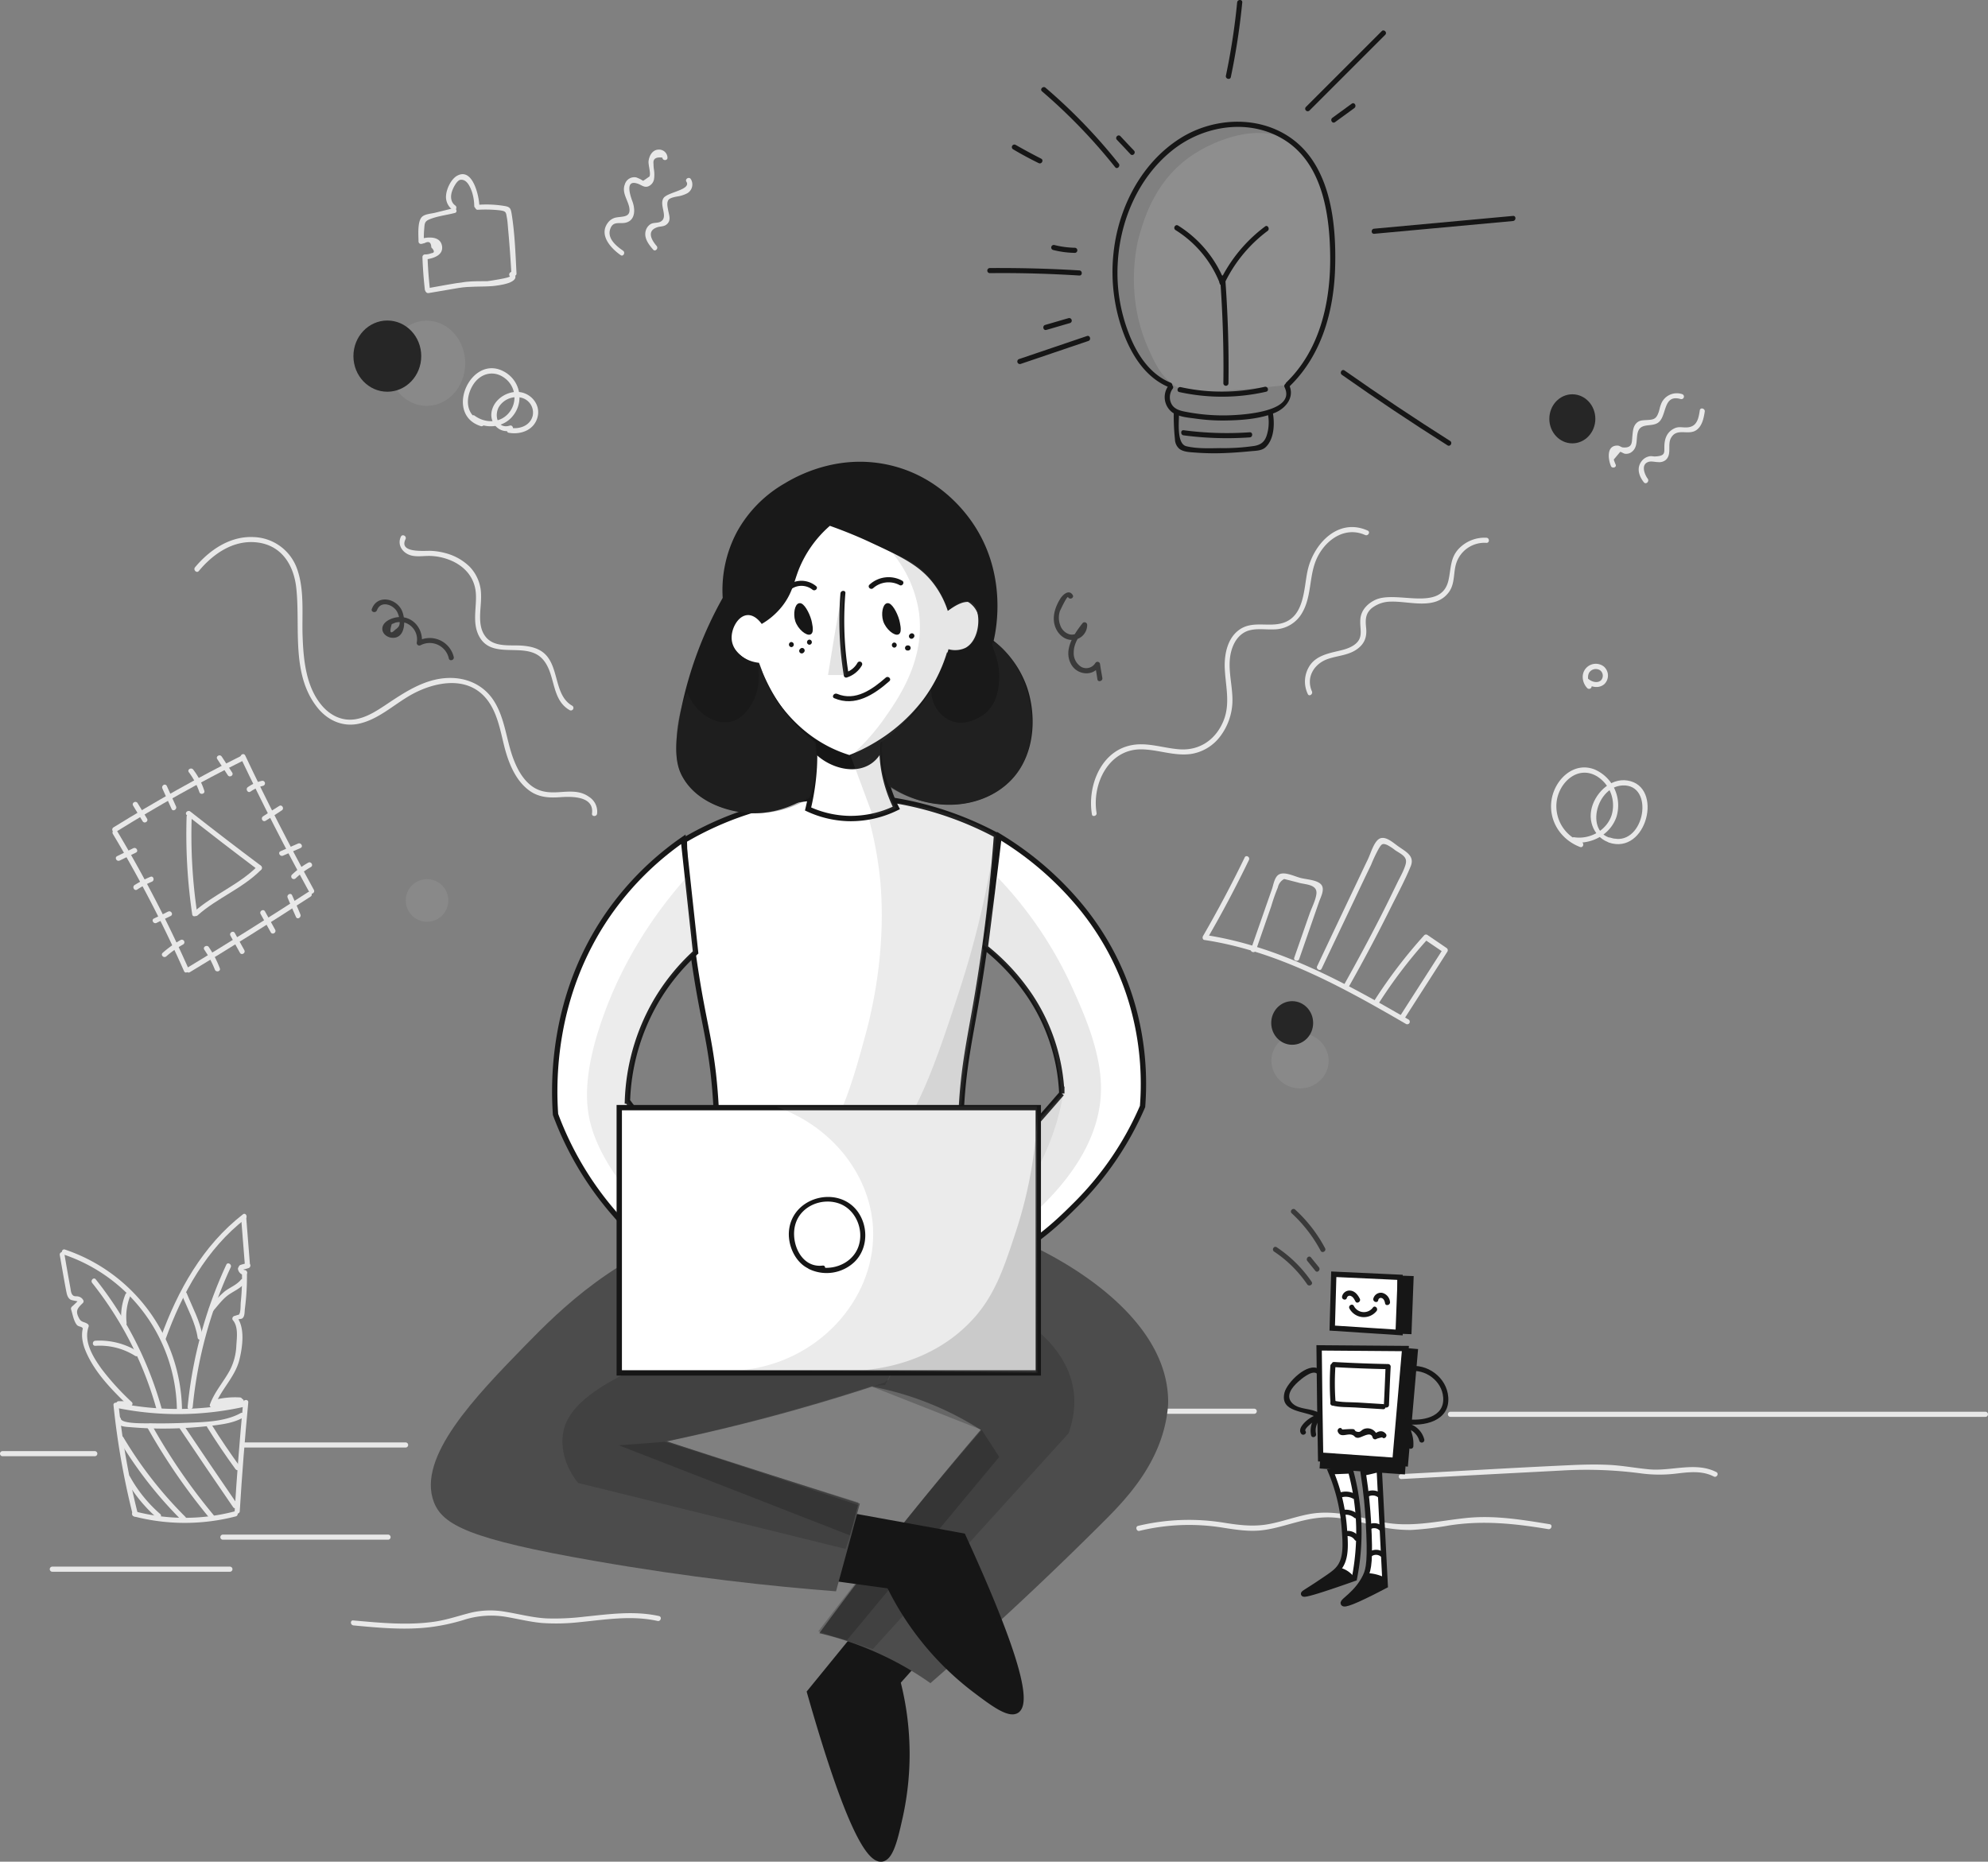 <svg xmlns="http://www.w3.org/2000/svg" width="744.544" height="697.38" viewBox="0 0 744.544 697.38">
  <rect x="0" y="0" width="744.544" height="697.38" fill="#808080" stroke="none"/>
  <g id="pixeltrue-idea" transform="translate(-230.1 -40.675)">
    <g id="color" transform="translate(362.463 90.492)">
      <path id="Path_4534" data-name="Path 4534" d="M919.373,125.8c-15.636,9.254-20.1,25.209-21.954,31.783-.447,1.6-5.68,21.188,3.383,41.611,2.68,6.063,5.552,12.317,12.062,15.317,3.765,1.787,7.148,1.659,20.423.511,6.191-.511,12.892-1.149,20.04-1.915A79,79,0,0,0,969.6,175.639c.447-3.382,5.68-43.717-16.274-54.439C938.966,114.117,921.671,124.392,919.373,125.8Z" transform="translate(-603.207 -118.733)" fill="#8e8e8e"/>
      <ellipse id="Ellipse_1388" data-name="Ellipse 1388" cx="14.423" cy="15.955" rx="14.423" ry="15.955" transform="translate(13.019 70.309)" fill="#898989"/>
      <ellipse id="Ellipse_1389" data-name="Ellipse 1389" cx="10.722" cy="10.339" rx="10.722" ry="10.339" transform="translate(343.8 337.206)" fill="#898989"/>
      <circle id="Ellipse_1390" data-name="Ellipse 1390" cx="7.978" cy="7.978" r="7.978" transform="translate(19.593 279.512)" fill="#898989"/>
      <ellipse id="Ellipse_1391" data-name="Ellipse 1391" cx="12.7" cy="13.338" rx="12.7" ry="13.338" transform="translate(0 70.245)" fill="#262626"/>
      <ellipse id="Ellipse_1392" data-name="Ellipse 1392" cx="7.85" cy="8.169" rx="7.85" ry="8.169" transform="translate(343.736 325.208)" fill="#262626"/>
      <ellipse id="Ellipse_1393" data-name="Ellipse 1393" cx="8.616" cy="9.19" rx="8.616" ry="9.19" transform="translate(447.891 97.88)" fill="#262626"/>
      <g id="Group_8816" data-name="Group 8816" transform="translate(262.304 172.087)">
        <g id="Group_8815" data-name="Group 8815">
          <path id="Path_4535" data-name="Path 4535" d="M855.586,389.349c-1.4-2.234-3.7-.128-4.659,1.4-1.978,3.191-3.255,7.148-1.787,10.786,1.085,2.744,3.765,5.042,6.893,4.6a5.6,5.6,0,0,0,4.978-5.616,1,1,0,0,0-1.659-.7c-3.382,4.276-7.531,10.339-4.148,15.827,2.361,3.765,8.169,4.276,10.467.191a16.04,16.04,0,0,1-1.723-.255c.319,1.787.638,3.574.894,5.361.191,1.213,2.042.7,1.851-.511-.319-1.787-.638-3.574-.894-5.361a.961.961,0,0,0-1.723-.255,3.98,3.98,0,0,1-5.169,1.532,5.987,5.987,0,0,1-2.936-5.552c0-3.7,2.617-6.956,4.786-9.7-.574-.255-1.085-.447-1.659-.7a3.814,3.814,0,0,1-4.659,3.7,5.286,5.286,0,0,1-3.574-3.574,7.97,7.97,0,0,1-.064-5.169c.064-.128,2.68-5.808,3.063-5.169.7,1.149,2.361.191,1.723-.83Z" transform="translate(-848.505 -388.376)" fill="#3a3a3a"/>
        </g>
      </g>
      <g id="Group_8818" data-name="Group 8818" transform="translate(6.841 174.738)">
        <g id="Group_8817" data-name="Group 8817">
          <path id="Path_4536" data-name="Path 4536" d="M450.185,396.6c1.4-3.829,6.063-2.17,7.531.511a7.855,7.855,0,0,1,.893,2.936c.255,1.915.064,2.68-1.6,3.829-1.787,1.787-2.234,1.085-1.276-2.106.447-.191.957-.383,1.4-.574a7.105,7.105,0,0,1,3.829.128,6.558,6.558,0,0,1,4.148,7.276.979.979,0,0,0,1.4,1.085,7.341,7.341,0,0,1,10.594,4.914c.255,1.213,2.106.7,1.851-.511a9.239,9.239,0,0,0-13.4-6c.447.383.957.7,1.4,1.085.83-5.616-3.446-10.849-9.382-9.956-2.042.319-5.106,1.6-5.361,4.021-.191,1.978,1.659,3.446,3.51,3.638,5.489.511,5.361-7.467,3.574-10.658-2.425-4.34-9.126-5.425-11.041-.064-.383,1.085,1.468,1.6,1.915.447Z" transform="translate(-448.219 -392.53)" fill="#3a3a3a"/>
        </g>
      </g>
      <g id="Group_8820" data-name="Group 8820" transform="translate(344.386 417.23)">
        <g id="Group_8819" data-name="Group 8819">
          <path id="Path_4537" data-name="Path 4537" d="M977.553,774.283a45.25,45.25,0,0,1,12.381,12.254c.7,1.021,2.361.064,1.659-.957a48.126,48.126,0,0,0-13.019-12.892c-1.085-.766-2.042.893-1.021,1.6Z" transform="translate(-977.119 -772.49)" fill="#3a3a3a"/>
        </g>
      </g>
      <g id="Group_8822" data-name="Group 8822" transform="translate(357.037 420.872)">
        <g id="Group_8821" data-name="Group 8821">
          <path id="Path_4538" data-name="Path 4538" d="M997.17,779.858c1.021,1.213,1.978,2.489,3,3.7.766.957,2.106-.383,1.34-1.34-1.021-1.213-1.978-2.489-3-3.7-.766-.957-2.106.447-1.34,1.34Z" transform="translate(-996.942 -778.197)" fill="#3a3a3a"/>
        </g>
      </g>
      <g id="Group_8824" data-name="Group 8824" transform="translate(351.1 403.037)">
        <g id="Group_8823" data-name="Group 8823">
          <path id="Path_4539" data-name="Path 4539" d="M987.933,751.878a52.748,52.748,0,0,1,10.849,14.04c.574,1.085,2.234.128,1.659-.957a53.378,53.378,0,0,0-11.169-14.423c-.893-.894-2.234.51-1.34,1.34Z" transform="translate(-987.638 -750.25)" fill="#3a3a3a"/>
        </g>
      </g>
    </g>
    <g id="background" transform="translate(230.1 96.723)">
      <g id="Group_8826" data-name="Group 8826" transform="translate(42.498 469.385)">
        <g id="Group_8825" data-name="Group 8825" transform="translate(0 0)">
          <path id="Path_4540" data-name="Path 4540" d="M296.7,864.884a289.156,289.156,0,0,0,7.212,41.036.96.96,0,0,0,1.851-.511,291.194,291.194,0,0,1-7.148-40.526c-.128-1.213-2.042-1.213-1.915,0Z" transform="translate(-296.69 -863.975)" fill="#e8e8e8"/>
        </g>
      </g>
      <g id="Group_8828" data-name="Group 8828" transform="translate(49.451 510.081)">
        <g id="Group_8827" data-name="Group 8827">
          <path id="Path_4541" data-name="Path 4541" d="M308.233,929.63a76.052,76.052,0,0,0,38.228,0,.96.96,0,0,0-.511-1.851,73.5,73.5,0,0,1-37.207,0,.962.962,0,0,0-.511,1.851Z" transform="translate(-307.585 -927.742)" fill="#e8e8e8"/>
        </g>
      </g>
      <g id="Group_8830" data-name="Group 8830" transform="translate(87.879 468.364)">
        <g id="Group_8829" data-name="Group 8829">
          <path id="Path_4542" data-name="Path 4542" d="M369.714,904.066q1.244-20.391,3.191-40.781c.128-1.213-1.787-1.213-1.915,0q-1.915,20.391-3.191,40.781c-.064,1.213,1.851,1.213,1.915,0Z" transform="translate(-367.798 -862.375)" fill="#e8e8e8"/>
        </g>
      </g>
      <g id="Group_8832" data-name="Group 8832" transform="translate(42.896 468.994)">
        <g id="Group_8831" data-name="Group 8831">
          <path id="Path_4543" data-name="Path 4543" d="M298.007,865.684a114.325,114.325,0,0,0,48.121-.447c1.213-.255.7-2.106-.511-1.851a112.658,112.658,0,0,1-47.1.447c-1.213-.255-1.723,1.6-.511,1.851Z" transform="translate(-297.314 -863.362)" fill="#e8e8e8"/>
        </g>
      </g>
      <g id="Group_8834" data-name="Group 8834" transform="translate(43.384 473.175)">
        <g id="Group_8833" data-name="Group 8833" transform="translate(0 0)">
          <path id="Path_4544" data-name="Path 4544" d="M298.092,872.649c.511,2.617,3.829,2.489,5.871,2.68a141,141,0,0,0,15.572.447c4.978-.128,9.956-.511,14.934-1.085,3.957-.51,7.786-1.021,11.3-3,1.085-.574.128-2.234-.957-1.659-6.318,3.51-15.062,3.383-22.146,3.7-3.51.128-7.084.191-10.594.128-1.851-.064-11.743.383-12.126-1.723-.255-1.213-2.042-.7-1.851.51Z" transform="translate(-298.078 -869.913)" fill="#e8e8e8"/>
        </g>
      </g>
      <g id="Group_8836" data-name="Group 8836" transform="translate(46.916 496.622)">
        <g id="Group_8835" data-name="Group 8835" transform="translate(0 0)">
          <path id="Path_4545" data-name="Path 4545" d="M303.732,908.087a56.034,56.034,0,0,0,11.615,14.36c.893.83,2.3-.511,1.34-1.34a51.829,51.829,0,0,1-11.3-13.977c-.574-1.085-2.234-.128-1.659.957Z" transform="translate(-303.613 -906.652)" fill="#e8e8e8"/>
        </g>
      </g>
      <g id="Group_8838" data-name="Group 8838" transform="translate(44.403 481.92)">
        <g id="Group_8837" data-name="Group 8837">
          <path id="Path_4546" data-name="Path 4546" d="M299.819,885.01A153.031,153.031,0,0,0,323.3,915.133c.894.893,2.234-.511,1.34-1.34a151.452,151.452,0,0,1-23.167-29.74c-.638-1.021-2.3-.064-1.659.957Z" transform="translate(-299.675 -883.616)" fill="#e8e8e8"/>
        </g>
      </g>
      <g id="Group_8840" data-name="Group 8840" transform="translate(55.085 477.284)">
        <g id="Group_8839" data-name="Group 8839" transform="translate(0 0)">
          <path id="Path_4547" data-name="Path 4547" d="M316.533,877.787a226.664,226.664,0,0,0,23.486,34.144c.766.957,2.106-.383,1.34-1.34a221.267,221.267,0,0,1-23.167-33.761c-.574-1.085-2.234-.128-1.659.957Z" transform="translate(-316.413 -876.352)" fill="#e8e8e8"/>
        </g>
      </g>
      <g id="Group_8842" data-name="Group 8842" transform="translate(67.225 477.771)">
        <g id="Group_8841" data-name="Group 8841">
          <path id="Path_4548" data-name="Path 4548" d="M335.6,878.51q9.86,14.743,19.912,29.357c.7,1.021,2.361.064,1.659-.957q-10.052-14.647-19.912-29.357c-.7-1.021-2.361-.064-1.659.957Z" transform="translate(-335.434 -877.116)" fill="#e8e8e8"/>
        </g>
      </g>
      <g id="Group_8844" data-name="Group 8844" transform="translate(77.462 477.197)">
        <g id="Group_8843" data-name="Group 8843">
          <path id="Path_4549" data-name="Path 4549" d="M351.619,877.61c3.319,5.361,6.893,10.594,10.594,15.7.7.957,2.361,0,1.659-.957-3.7-5.106-7.276-10.339-10.594-15.7-.638-1.021-2.3-.064-1.659.957Z" transform="translate(-351.475 -876.216)" fill="#e8e8e8"/>
        </g>
      </g>
      <g id="Group_8846" data-name="Group 8846" transform="translate(22.377 412.942)">
        <g id="Group_8845" data-name="Group 8845">
          <path id="Path_4550" data-name="Path 4550" d="M265.186,776.725c.766,4.4,1.532,8.871,2.361,13.275.255,1.213.447,2.489,1.468,3.255.7.574,3,.511,3.446,1.149a7.037,7.037,0,0,0,.128-1.149c-.957.957-1.915,1.915-2.936,2.808a1.068,1.068,0,0,0-.255.957c.574,1.723.957,4.276,2.106,5.744.574.766,1.6.638,2.042,1.085.383.383.255.128.064,1.276a11.794,11.794,0,0,0,0,3,17.329,17.329,0,0,0,1.213,4.4c3.319,8.041,9.764,14.551,15.955,20.55.893.83,2.234-.511,1.34-1.34a96.755,96.755,0,0,1-11.169-12.254c-3.191-4.4-6.956-10.339-4.978-15.955a.887.887,0,0,0-.255-.957c-1.213-.957-2.425-.574-3.255-2.106-1.6-2.872-.7-3.829,1.34-5.808a.879.879,0,0,0,.128-1.149,2.666,2.666,0,0,0-1.723-1.276c-.511-.191-1.276,0-1.787-.255-1.085-.574-1.085-1.978-1.276-3-.766-4.212-1.532-8.488-2.234-12.7-.128-1.276-1.978-.766-1.723.447Z" transform="translate(-265.162 -775.535)" fill="#e8e8e8"/>
        </g>
      </g>
      <g id="Group_8848" data-name="Group 8848" transform="translate(23.157 411.974)">
        <g id="Group_8847" data-name="Group 8847">
          <path id="Path_4551" data-name="Path 4551" d="M267.033,775.921a62.272,62.272,0,0,1,42.441,57.821.959.959,0,0,0,1.915,0,64.306,64.306,0,0,0-43.845-59.672c-1.149-.383-1.659,1.468-.511,1.851Z" transform="translate(-266.385 -774.019)" fill="#e8e8e8"/>
        </g>
      </g>
      <g id="Group_8850" data-name="Group 8850" transform="translate(60.131 398.618)">
        <g id="Group_8849" data-name="Group 8849">
          <path id="Path_4552" data-name="Path 4552" d="M326.221,800c6.191-17.168,15.317-33.761,29.932-45.057.957-.766,0-2.425-.957-1.659-15.062,11.679-24.443,28.528-30.825,46.206-.383,1.149,1.468,1.659,1.851.51Z" transform="translate(-324.319 -753.091)" fill="#e8e8e8"/>
        </g>
      </g>
      <g id="Group_8852" data-name="Group 8852" transform="translate(90.304 399.182)">
        <g id="Group_8851" data-name="Group 8851">
          <path id="Path_4553" data-name="Path 4553" d="M371.6,754.884c.447,5.872.957,11.743,1.4,17.678.128,1.213,2.042,1.213,1.915,0-.447-5.871-.957-11.743-1.4-17.678-.064-1.213-1.978-1.213-1.915,0Z" transform="translate(-371.598 -753.975)" fill="#e8e8e8"/>
        </g>
      </g>
      <g id="Group_8854" data-name="Group 8854" transform="translate(89.421 417.107)">
        <g id="Group_8853" data-name="Group 8853">
          <path id="Path_4554" data-name="Path 4554" d="M373.332,782.086c-.83.192-1.659.383-2.425.638a.96.96,0,0,0,.511,1.851c.83-.191,1.659-.383,2.425-.638a.96.96,0,0,0-.511-1.851Z" transform="translate(-370.214 -782.061)" fill="#e8e8e8"/>
        </g>
      </g>
      <g id="Group_8856" data-name="Group 8856" transform="translate(89.124 418.288)">
        <g id="Group_8855" data-name="Group 8855">
          <path id="Path_4555" data-name="Path 4555" d="M369.782,785.117a2.711,2.711,0,0,0,2.425,2.106.94.94,0,0,0,.957-.957.982.982,0,0,0-.957-.957h-.064c-.064,0-.191-.064-.064,0-.064-.064-.128-.064-.191-.128-.128-.064.128.128-.064-.064l-.128-.128c.128.128,0,0,0-.064-.064-.064-.064-.191-.064-.064,0-.064-.064-.191-.064-.255a.892.892,0,0,0-1.149-.638.913.913,0,0,0-.638,1.149Z" transform="translate(-369.749 -783.912)" fill="#e8e8e8"/>
        </g>
      </g>
      <g id="Group_8858" data-name="Group 8858" transform="translate(87.679 419.98)">
        <g id="Group_8857" data-name="Group 8857">
          <path id="Path_4556" data-name="Path 4556" d="M370.43,787.48a86.581,86.581,0,0,1-.447,10.786c-.128,1.149.064,3.829-.7,4.723a11.691,11.691,0,0,0-1.468.447c-.957.766.383,2.106,1.34,1.34.319-.255,1.085,0,1.6-.574.766-.766.638-2.553.766-3.446a92.97,92.97,0,0,0,.766-13.338c.064-1.149-1.851-1.149-1.851.064Z" transform="translate(-367.484 -786.562)" fill="#e8e8e8"/>
        </g>
      </g>
      <g id="Group_8860" data-name="Group 8860" transform="translate(78.558 436.877)">
        <g id="Group_8859" data-name="Group 8859">
          <path id="Path_4557" data-name="Path 4557" d="M361.877,814.673c2.042,2.425,1.468,6.446,1.276,9.382a21.887,21.887,0,0,1-2.489,9.445c-2.361,4.34-5.68,7.978-7.4,12.7-.447,1.149,1.4,1.659,1.851.51,2.3-6.191,7.595-10.786,9.19-17.3,1.149-4.659,2.234-12.126-1.085-16.083-.766-.893-2.106.447-1.34,1.34Z" transform="translate(-353.192 -813.038)" fill="#e8e8e8"/>
        </g>
      </g>
      <g id="Group_8862" data-name="Group 8862" transform="translate(70.26 417.201)">
        <g id="Group_8861" data-name="Group 8861">
          <path id="Path_4558" data-name="Path 4558" d="M342.111,835.94a161.474,161.474,0,0,1,14.232-52.269c.511-1.085-1.149-2.106-1.659-.957A164.489,164.489,0,0,0,340.2,836c-.128,1.213,1.787,1.149,1.915-.064Z" transform="translate(-340.19 -782.208)" fill="#e8e8e8"/>
        </g>
      </g>
      <g id="Group_8864" data-name="Group 8864" transform="translate(34.298 422.865)">
        <g id="Group_8863" data-name="Group 8863">
          <path id="Path_4559" data-name="Path 4559" d="M284.07,792.753a133.57,133.57,0,0,1,24.124,47.419.96.96,0,0,0,1.851-.511,136.29,136.29,0,0,0-24.635-48.248c-.766-.957-2.106.383-1.34,1.34Z" transform="translate(-283.842 -791.084)" fill="#e8e8e8"/>
        </g>
      </g>
      <g id="Group_8866" data-name="Group 8866" transform="translate(34.782 446.126)">
        <g id="Group_8865" data-name="Group 8865">
          <path id="Path_4560" data-name="Path 4560" d="M285.557,829.489a24.85,24.85,0,0,1,14.87,3.765c1.021.638,2.042-1.021.957-1.659a27.1,27.1,0,0,0-15.827-4.021c-1.276.064-1.276,1.978,0,1.915Z" transform="translate(-284.6 -827.53)" fill="#e8e8e8"/>
        </g>
      </g>
      <g id="Group_8868" data-name="Group 8868" transform="translate(45.373 428.163)">
        <g id="Group_8867" data-name="Group 8867">
          <path id="Path_4561" data-name="Path 4561" d="M303.24,810.755a20.757,20.757,0,0,1,1.4-10.211c.447-1.149-1.4-1.659-1.851-.511a21.964,21.964,0,0,0-1.468,10.722c.128,1.213,2.042,1.213,1.915,0Z" transform="translate(-301.195 -799.385)" fill="#e8e8e8"/>
        </g>
      </g>
      <g id="Group_8870" data-name="Group 8870" transform="translate(68.027 427.781)">
        <g id="Group_8869" data-name="Group 8869">
          <path id="Path_4562" data-name="Path 4562" d="M336.761,799.943c2.106,5.169,5.169,10.658,5.935,16.147.191,1.213,2.042.7,1.851-.511-.83-5.552-3.893-11.041-5.935-16.147-.447-1.149-2.3-.638-1.851.511Z" transform="translate(-336.692 -798.785)" fill="#e8e8e8"/>
        </g>
      </g>
      <g id="Group_8872" data-name="Group 8872" transform="translate(78.238 423.057)">
        <g id="Group_8871" data-name="Group 8871">
          <path id="Path_4563" data-name="Path 4563" d="M354.292,803.329c1.851-2.106,3.638-4.6,6-6.19,1.978-1.34,4.148-2.234,5.68-4.085.766-.957-.574-2.3-1.34-1.34-1.659,1.978-4.084,2.808-6.063,4.34a41.221,41.221,0,0,0-5.616,5.935c-.83.957.511,2.3,1.34,1.34Z" transform="translate(-352.691 -791.384)" fill="#e8e8e8"/>
        </g>
      </g>
      <g id="Group_8874" data-name="Group 8874" transform="translate(79.301 467.369)">
        <g id="Group_8873" data-name="Group 8873" transform="translate(0 0)">
          <path id="Path_4564" data-name="Path 4564" d="M355.533,863.742a29,29,0,0,1,9.382-.957c1.213.064,1.213-1.851,0-1.915a30.384,30.384,0,0,0-9.892,1.021.961.961,0,0,0,.511,1.851Z" transform="translate(-354.357 -860.816)" fill="#e8e8e8"/>
        </g>
      </g>
      <g id="Group_8876" data-name="Group 8876" transform="translate(79.313 467.945)">
        <g id="Group_8875" data-name="Group 8875">
          <path id="Path_4565" data-name="Path 4565" d="M355.284,864.834a26.522,26.522,0,0,0,10.467-1.213c1.149-.383.638-2.234-.511-1.851a26.343,26.343,0,0,1-9.956,1.149c-1.213-.064-1.213,1.851,0,1.915Z" transform="translate(-354.375 -861.719)" fill="#e8e8e8"/>
        </g>
      </g>
      <g id="Group_8878" data-name="Group 8878" transform="translate(43.509 468.826)">
        <g id="Group_8877" data-name="Group 8877" transform="translate(0 0)">
          <path id="Path_4566" data-name="Path 4566" d="M299.184,865.015h2.425a.959.959,0,0,0,0-1.915h-2.425a.959.959,0,0,0,0,1.915Z" transform="translate(-298.275 -863.1)" fill="#e8e8e8"/>
        </g>
      </g>
      <g id="Group_8880" data-name="Group 8880" transform="translate(90.29 484.271)">
        <g id="Group_8879" data-name="Group 8879">
          <path id="Path_4567" data-name="Path 4567" d="M372.484,889.215h60.757a.959.959,0,0,0,0-1.915H372.484a.959.959,0,0,0,0,1.915Z" transform="translate(-371.575 -887.3)" fill="#e8e8e8"/>
        </g>
      </g>
      <g id="Group_8882" data-name="Group 8882" transform="translate(432.75 471.634)">
        <g id="Group_8881" data-name="Group 8881" transform="translate(0 0)">
          <path id="Path_4568" data-name="Path 4568" d="M909.084,869.415h36.122a.959.959,0,0,0,0-1.915H909.084a.959.959,0,0,0,0,1.915Z" transform="translate(-908.175 -867.5)" fill="#e8e8e8"/>
        </g>
      </g>
      <g id="Group_8884" data-name="Group 8884" transform="translate(542.265 472.783)">
        <g id="Group_8883" data-name="Group 8883" transform="translate(0)">
          <path id="Path_4569" data-name="Path 4569" d="M1080.684,871.215h200.46a.959.959,0,0,0,0-1.915h-200.46a.959.959,0,0,0,0,1.915Z" transform="translate(-1079.775 -869.3)" fill="#e8e8e8"/>
        </g>
      </g>
      <g id="Group_8886" data-name="Group 8886" transform="translate(450.398 264.67)">
        <g id="Group_8885" data-name="Group 8885">
          <path id="Path_4570" data-name="Path 4570" d="M951.574,543.713q-7.276,15.03-15.636,29.485c-.255.511-.064,1.34.574,1.4,27.379,4.148,51.886,17.742,75.5,31.463a.958.958,0,0,0,.957-1.659c-23.8-13.785-48.44-27.443-76.01-31.655.191.447.383.957.574,1.4,5.616-9.637,10.786-19.465,15.636-29.485.574-1.085-1.021-2.106-1.6-.957Z" transform="translate(-935.829 -543.208)" fill="#e8e8e8"/>
        </g>
      </g>
      <g id="Group_8888" data-name="Group 8888" transform="translate(468.453 271.135)">
        <g id="Group_8887" data-name="Group 8887" transform="translate(0)">
          <path id="Path_4571" data-name="Path 4571" d="M966.021,582.16c1.914-5.489,3.829-11.041,5.744-16.529a71.762,71.762,0,0,1,2.489-7.084,4.623,4.623,0,0,1,2.361-3.127l2.3.574c1.149.319,2.3.574,3.383.894,2.617.638,6.829.638,6.382,4.148-.319,2.489-1.787,5.169-2.617,7.595-1.915,5.425-3.765,10.849-5.68,16.274-.383,1.149,1.468,1.659,1.851.511,2.489-7.148,4.978-14.36,7.467-21.507.574-1.659,2.17-4.467.894-6.254-1.4-1.915-5.616-2.042-7.786-2.617-2.106-.511-5.808-2.425-7.978-1.4-1.851.83-2.234,4.021-2.808,5.616-2.617,7.467-5.233,15-7.85,22.465-.383,1.085,1.468,1.6,1.851.447Z" transform="translate(-964.119 -553.337)" fill="#e8e8e8"/>
        </g>
      </g>
      <g id="Group_8890" data-name="Group 8890" transform="translate(493.192 257.826)">
        <g id="Group_8889" data-name="Group 8889" transform="translate(0)">
          <path id="Path_4572" data-name="Path 4572" d="M1004.68,581.444c4.084-8.616,8.233-17.3,12.317-25.911,2.042-4.34,4.085-8.616,6.19-12.956a54.9,54.9,0,0,1,2.936-6.191c1.021-1.6,1.276-1.978,3.063-1.276a17.837,17.837,0,0,1,2.936,1.915c1.085.766,2.808,1.6,3.574,2.617.957,1.213.574,2.489,0,4.021-.766,2.042-1.915,4.021-2.872,6-2.106,4.34-4.212,8.68-6.446,13.019-4.212,8.233-8.616,16.4-13.147,24.507a.958.958,0,0,0,1.659.957q8.328-14.742,15.827-29.868c2.489-4.978,5.233-10.084,7.339-15.253,1.468-3.765-1.723-5.3-4.531-7.276-2.234-1.532-5.744-5.042-8.169-2.17-1.532,1.787-2.361,4.786-3.383,6.956-1.276,2.617-2.489,5.233-3.766,7.914q-7.658,16.083-15.253,32.165c-.447.957,1.213,1.978,1.723.83Z" transform="translate(-1002.882 -532.484)" fill="#e8e8e8"/>
        </g>
      </g>
      <g id="Group_8892" data-name="Group 8892" transform="translate(514.413 294.011)">
        <g id="Group_8891" data-name="Group 8891">
          <path id="Path_4573" data-name="Path 4573" d="M1037.9,615.232a180.925,180.925,0,0,1,18.508-24.315,7.034,7.034,0,0,1-1.149.128c2.425,1.659,4.787,3.255,7.212,4.914a10.217,10.217,0,0,1-.319-1.34c-5.425,8.488-10.849,16.912-16.274,25.4-.638,1.021.957,1.978,1.659.957,5.425-8.488,10.849-16.912,16.274-25.4a1.021,1.021,0,0,0-.319-1.34c-2.425-1.659-4.787-3.255-7.212-4.914a.962.962,0,0,0-1.149.128,185.558,185.558,0,0,0-18.827,24.7.965.965,0,1,0,1.6,1.085Z" transform="translate(-1036.134 -589.182)" fill="#e8e8e8"/>
        </g>
      </g>
      <g id="Group_8894" data-name="Group 8894" transform="translate(580.898 231.429)">
        <g id="Group_8893" data-name="Group 8893" transform="translate(0)">
          <path id="Path_4574" data-name="Path 4574" d="M1151.727,519.061a14.25,14.25,0,0,1-9.254-15.636c1.149-6.956,7.978-13.147,15-9a12.824,12.824,0,0,1,5.489,14.679c-1.915,5.68-8.169,9.063-13.977,8.169-1.213-.191-1.723,1.659-.511,1.851,6.829,1.021,14.041-2.744,16.338-9.509a14.669,14.669,0,0,0-8.042-17.678c-7.786-3.191-14.87,3.51-16.21,10.977-1.4,7.914,3.255,15.189,10.594,18,1.213.447,1.723-1.4.574-1.851Z" transform="translate(-1140.309 -491.122)" fill="#e8e8e8"/>
        </g>
      </g>
      <g id="Group_8896" data-name="Group 8896" transform="translate(595.736 236.205)">
        <g id="Group_8895" data-name="Group 8895">
          <path id="Path_4575" data-name="Path 4575" d="M1173.222,520.557c-12.7-.383-7.914-20.742,3.319-19.976,11.232.83,6.637,23.741-5.68,19.529-1.149-.383-1.659,1.468-.51,1.851,14.232,4.85,20.614-21.061,7.02-23.231-6.637-1.085-12.636,5.169-13.658,11.36-1.021,6.127,3.127,12.126,9.509,12.317,1.213.128,1.213-1.787,0-1.851Z" transform="translate(-1163.558 -498.607)" fill="#e8e8e8"/>
        </g>
      </g>
      <g id="Group_8898" data-name="Group 8898" transform="translate(592.758 192.583)">
        <g id="Group_8897" data-name="Group 8897" transform="translate(0)">
          <path id="Path_4576" data-name="Path 4576" d="M1162.024,438.069a3.812,3.812,0,0,1-.766-4.4,2.966,2.966,0,0,1,4.148-.957,2.551,2.551,0,0,1,.319,3.765c-1.276,1.149-3.319.574-4.531-.383-.957-.766-2.3.574-1.34,1.34,1.979,1.532,5.042,2.3,7.148.447a4.482,4.482,0,0,0-.192-6.574,4.907,4.907,0,0,0-6.765.7c-1.851,2.17-1.34,5.425.574,7.4a.971.971,0,0,0,1.4-1.34Z" transform="translate(-1158.892 -430.254)" fill="#e8e8e8"/>
        </g>
      </g>
      <g id="Group_8900" data-name="Group 8900" transform="translate(408.611 141.387)">
        <g id="Group_8899" data-name="Group 8899">
          <path id="Path_4577" data-name="Path 4577" d="M872.425,457.1c-1.787-10.849,4.531-23.933,16.785-23.8,6.254.064,12.317,2.617,18.636,1.723a16.934,16.934,0,0,0,10.977-6.7A22.626,22.626,0,0,0,923.29,416c.319-6.51-2.17-13.147-.383-19.593.893-3.255,2.808-6.254,6.063-7.467,3.127-1.085,6.51-.447,9.765-.574a12.226,12.226,0,0,0,10.786-6.382c3.319-5.808,2.553-12.764,4.85-18.891,2.744-7.4,10.467-13.721,18.636-10.084,1.085.511,2.106-1.149.957-1.659-11.1-4.978-20.359,5.042-22.529,15.125-1.4,6.573-1.149,16.785-9,19.4-5.488,1.851-11.679-1.021-16.721,2.744-4.148,3.063-5.361,8.68-5.3,13.594.191,7.212,2.425,14.232-.766,21.125-2.936,6.51-8.743,10.4-15.955,9.956-6.382-.383-12.7-3-19.146-1.34-10.913,2.744-15.572,15.636-13.849,25.72.128,1.085,1.978.574,1.723-.574Z" transform="translate(-870.353 -350.035)" fill="#e8e8e8"/>
        </g>
      </g>
      <g id="Group_8902" data-name="Group 8902" transform="translate(488.734 145.368)">
        <g id="Group_8901" data-name="Group 8901">
          <path id="Path_4578" data-name="Path 4578" d="M998.516,413.856c-2.361-5.361.894-10.466,6.063-12.19,3.765-1.276,7.914-1.34,11.169-3.893,2.553-1.978,3.383-4.467,3.063-7.658-.319-3-.319-5.361,2.042-7.4a11.579,11.579,0,0,1,7.148-2.489c7.02-.255,16.657,3.319,21.763-3.51,2.361-3.191,1.659-7.148,2.744-10.722a11.115,11.115,0,0,1,11.36-7.786c1.213.064,1.213-1.851,0-1.915a13.339,13.339,0,0,0-10.339,4.085c-3.319,3.51-2.872,7.467-3.893,11.871-2.744,12.062-19.529,3.574-27.443,7.339-2.936,1.4-5.3,3.893-5.552,7.212-.319,3.893,1.468,7.084-2.489,9.764-2.106,1.4-4.531,1.851-6.956,2.425-4.021.957-7.978,2.17-10.02,6.063a10.82,10.82,0,0,0-.255,9.7c.447,1.213,2.042.191,1.6-.894Z" transform="translate(-995.897 -356.274)" fill="#e8e8e8"/>
        </g>
      </g>
      <g id="Group_8904" data-name="Group 8904" transform="translate(602.515 91.286)">
        <g id="Group_8903" data-name="Group 8903">
          <path id="Path_4579" data-name="Path 4579" d="M1176.746,298.188a15.853,15.853,0,0,1-.7-1.851c.83-.957,1.6-1.915,2.425-2.872.255-.064,1.4.7,1.787.7a3.348,3.348,0,0,0,2.553-.7c2.361-1.851,1.532-4.787,2.234-7.276,1.149-4.276,6.191-1.34,8.488-4.531,2.3-3.127,1.468-9.764,7.595-7.978a.96.96,0,0,0,.51-1.851,6.313,6.313,0,0,0-7.977,4.021c-.383.957-.511,2.042-.894,3-.83,2.234-1.723,2.553-4.148,2.68-1.787.128-3.191,0-4.4,1.532-1.021,1.34-1.021,3.063-1.213,4.659-.191,2.361,0,4.34-3.51,4.085-.7-.064-1.276-.7-2.042-.7-4.212-.064-3.51,5.106-2.489,7.595.383,1.149,2.3.638,1.787-.511Z" transform="translate(-1174.181 -271.532)" fill="#e8e8e8"/>
        </g>
      </g>
      <g id="Group_8906" data-name="Group 8906" transform="translate(613.72 96.954)">
        <g id="Group_8905" data-name="Group 8905" transform="translate(0)">
          <path id="Path_4580" data-name="Path 4580" d="M1195.1,306.7c-1.021-1.34-2.744-5.233.255-6.254,1.085-.383,2.489.064,3.638.064a3.813,3.813,0,0,0,2.744-.7c2.553-2.042.7-5.68,2.042-8.233,2.17-4.148,6.51-.893,9.573-3.063,2.17-1.532,2.744-4.467,3.127-6.893.192-1.213-1.659-1.723-1.851-.511-.447,2.872-.957,6.063-4.531,6.382-1.851.191-3.255-.447-4.978.383-2.808,1.34-3.7,3.829-3.765,6.7-.064,2.425.51,3.638-3.574,3.829-.511,0-1.021-.128-1.532-.128a4.793,4.793,0,0,0-3.574,2.106c-1.787,2.553-.766,5.489,1.021,7.722.83.957,2.17-.447,1.4-1.4Z" transform="translate(-1191.737 -280.414)" fill="#e8e8e8"/>
        </g>
      </g>
      <g id="Group_8908" data-name="Group 8908" transform="translate(72.814 145.103)">
        <g id="Group_8907" data-name="Group 8907">
          <path id="Path_4581" data-name="Path 4581" d="M345.856,368.585c5.3-6.382,12.828-11.615,21.507-10.722,9.445.957,14.1,8.488,15,17.3,1.532,14.615-2.042,32.1,7.85,44.547,3.893,4.914,9.7,7.531,15.955,6,7.531-1.787,13.4-7.722,20.1-11.232,7.914-4.148,18.827-6.382,25.975.574,5.233,5.106,6.382,12.892,8.105,19.657,1.6,6.127,4.34,12.892,9.828,16.529,3.319,2.17,6.956,2.361,10.786,2.106,4.276-.319,13.019-.574,12.126,6.127-.128,1.213,1.787,1.213,1.915,0a6.537,6.537,0,0,0-3-6.254c-3.319-2.425-7.148-2.042-11.041-1.787-4.4.319-8.169-.064-11.551-3.191-3.063-2.808-4.914-6.765-6.254-10.658-2.234-6.7-2.872-14.04-6.7-20.167-3.765-6.063-10.275-9-17.3-8.743-8.871.319-16.338,5.425-23.422,10.147-3.382,2.234-7.02,4.6-11.169,5.3-4.978.83-9.382-1.34-12.573-5.042-6-7.02-6.956-17.04-7.276-25.847-.319-8.233.766-17.168-1.978-25.145a17.837,17.837,0,0,0-16.4-12.19c-8.807-.447-16.529,4.85-21.954,11.36-.7.957.638,2.3,1.468,1.34Z" transform="translate(-344.192 -355.859)" fill="#e8e8e8"/>
        </g>
      </g>
      <g id="Group_8910" data-name="Group 8910" transform="translate(42.105 254.87)">
        <g id="Group_8909" data-name="Group 8909">
          <path id="Path_4582" data-name="Path 4582" d="M296.219,529.287A472.864,472.864,0,0,1,322.9,580.726c.511,1.149,2.17.128,1.659-.957a484.421,484.421,0,0,0-26.677-51.439.958.958,0,0,0-1.659.957Z" transform="translate(-296.075 -527.852)" fill="#e8e8e8"/>
        </g>
      </g>
      <g id="Group_8912" data-name="Group 8912" transform="translate(42.027 226.956)">
        <g id="Group_8911" data-name="Group 8911">
          <path id="Path_4583" data-name="Path 4583" d="M297.387,512.7c15.508-9.637,31.463-18.636,47.865-26.8,1.085-.574.128-2.234-.957-1.659C327.957,492.4,312,501.4,296.429,511.037c-1.085.7-.128,2.361.957,1.659Z" transform="translate(-295.952 -484.113)" fill="#e8e8e8"/>
        </g>
      </g>
      <g id="Group_8914" data-name="Group 8914" transform="translate(90.079 226.429)">
        <g id="Group_8913" data-name="Group 8913">
          <path id="Path_4584" data-name="Path 4584" d="M371.344,484.763q12.158,25.56,25.72,50.354c.574,1.085,2.234.128,1.659-.957-9.062-16.529-17.678-33.314-25.72-50.354-.574-1.149-2.17-.191-1.659.957Z" transform="translate(-371.244 -483.287)" fill="#e8e8e8"/>
        </g>
      </g>
      <g id="Group_8916" data-name="Group 8916" transform="translate(69.702 277.988)">
        <g id="Group_8915" data-name="Group 8915">
          <path id="Path_4585" data-name="Path 4585" d="M340.71,594.214q22.88-13.785,45.249-28.336c1.021-.638.064-2.3-.957-1.659q-22.4,14.551-45.249,28.336c-1.021.638-.064,2.3.957,1.659Z" transform="translate(-339.316 -564.075)" fill="#e8e8e8"/>
        </g>
      </g>
      <g id="Group_8918" data-name="Group 8918" transform="translate(69.782 249.013)">
        <g id="Group_8917" data-name="Group 8917">
          <path id="Path_4586" data-name="Path 4586" d="M339.543,519.584a206.162,206.162,0,0,0,2.106,36.569c.191,1.213,2.042.7,1.851-.511a200.435,200.435,0,0,1-2.042-36.058c.064-1.213-1.851-1.213-1.915,0Z" transform="translate(-339.441 -518.675)" fill="#e8e8e8"/>
        </g>
      </g>
      <g id="Group_8920" data-name="Group 8920" transform="translate(69.618 247.716)">
        <g id="Group_8919" data-name="Group 8919">
          <path id="Path_4587" data-name="Path 4587" d="M339.513,518.211c8.871,6.956,17.742,13.785,26.741,20.55.957.766,1.915-.894.957-1.659q-13.307-9.956-26.358-20.231c-.957-.766-2.3.574-1.34,1.34Z" transform="translate(-339.184 -516.642)" fill="#e8e8e8"/>
        </g>
      </g>
      <g id="Group_8922" data-name="Group 8922" transform="translate(72.307 268.072)">
        <g id="Group_8921" data-name="Group 8921">
          <path id="Path_4588" data-name="Path 4588" d="M345.058,567.341c7.339-6.573,16.912-10.084,23.869-17.168.893-.893-.511-2.234-1.34-1.34-6.956,7.02-16.466,10.594-23.869,17.168-.957.766.447,2.106,1.34,1.34Z" transform="translate(-343.397 -548.538)" fill="#e8e8e8"/>
        </g>
      </g>
      <g id="Group_8924" data-name="Group 8924" transform="translate(43.367 261.569)">
        <g id="Group_8923" data-name="Group 8923">
          <path id="Path_4589" data-name="Path 4589" d="M299.487,543.1c2.042-1.021,4.084-1.978,6.127-3,1.085-.511.128-2.17-.957-1.659-2.042,1.021-4.085,1.978-6.127,3-1.085.574-.128,2.17.957,1.659Z" transform="translate(-298.052 -538.349)" fill="#e8e8e8"/>
        </g>
      </g>
      <g id="Group_8926" data-name="Group 8926" transform="translate(49.959 272.318)">
        <g id="Group_8925" data-name="Group 8925">
          <path id="Path_4590" data-name="Path 4590" d="M309.8,560.047a34.822,34.822,0,0,1,5.489-2.936c1.149-.447.638-2.3-.511-1.851a41.14,41.14,0,0,0-6,3.127c-.957.7,0,2.361,1.021,1.659Z" transform="translate(-308.381 -555.192)" fill="#e8e8e8"/>
        </g>
      </g>
      <g id="Group_8928" data-name="Group 8928" transform="translate(57.152 285.307)">
        <g id="Group_8927" data-name="Group 8927">
          <path id="Path_4591" data-name="Path 4591" d="M321.087,579.92c1.787-.893,3.574-1.787,5.361-2.617,1.085-.574.128-2.17-.957-1.659-1.787.893-3.574,1.787-5.361,2.617-1.085.51-.128,2.17.957,1.659Z" transform="translate(-319.652 -575.544)" fill="#e8e8e8"/>
        </g>
      </g>
      <g id="Group_8930" data-name="Group 8930" transform="translate(60.619 295.942)">
        <g id="Group_8929" data-name="Group 8929">
          <path id="Path_4592" data-name="Path 4592" d="M326.754,598.457a36.459,36.459,0,0,1,6.318-4.467.958.958,0,0,0-.957-1.659,40.193,40.193,0,0,0-6.7,4.786c-.957.83.383,2.17,1.34,1.34Z" transform="translate(-325.084 -592.208)" fill="#e8e8e8"/>
        </g>
      </g>
      <g id="Group_8932" data-name="Group 8932" transform="translate(92.4 236.432)">
        <g id="Group_8931" data-name="Group 8931">
          <path id="Path_4593" data-name="Path 4593" d="M376.3,503.007a14.442,14.442,0,0,1,4.723-2.17.96.96,0,0,0-.51-1.851,14.888,14.888,0,0,0-5.233,2.361c-.957.7,0,2.361,1.021,1.659Z" transform="translate(-374.881 -498.961)" fill="#e8e8e8"/>
        </g>
      </g>
      <g id="Group_8934" data-name="Group 8934" transform="translate(98.061 245.695)">
        <g id="Group_8933" data-name="Group 8933">
          <path id="Path_4594" data-name="Path 4594" d="M385.187,519.171c2.042-1.276,4.084-2.553,6.063-3.893,1.021-.638.064-2.3-.957-1.659-2.042,1.276-4.084,2.553-6.063,3.893-1.085.7-.128,2.361.957,1.659Z" transform="translate(-383.752 -513.475)" fill="#e8e8e8"/>
        </g>
      </g>
      <g id="Group_8936" data-name="Group 8936" transform="translate(104.543 259.846)">
        <g id="Group_8935" data-name="Group 8935">
          <path id="Path_4595" data-name="Path 4595" d="M395.371,540.277c2.17-.957,4.4-1.915,6.573-2.872,1.149-.511.128-2.17-.957-1.659-2.17.957-4.4,1.915-6.573,2.872-1.149.51-.128,2.17.957,1.659Z" transform="translate(-393.908 -535.649)" fill="#e8e8e8"/>
        </g>
      </g>
      <g id="Group_8938" data-name="Group 8938" transform="translate(109.03 266.971)">
        <g id="Group_8937" data-name="Group 8937">
          <path id="Path_4596" data-name="Path 4596" d="M402.573,552.868a29.233,29.233,0,0,1,5.744-4.276c1.085-.574.128-2.234-.957-1.659a30.452,30.452,0,0,0-6.127,4.531.971.971,0,0,0,1.34,1.4Z" transform="translate(-400.938 -546.813)" fill="#e8e8e8"/>
        </g>
      </g>
      <g id="Group_8940" data-name="Group 8940" transform="translate(76.351 298.286)">
        <g id="Group_8939" data-name="Group 8939">
          <path id="Path_4597" data-name="Path 4597" d="M349.9,597.3a38.078,38.078,0,0,1,3.957,7.467c.447,1.149,2.3.638,1.851-.51a37.908,37.908,0,0,0-4.148-7.978c-.7-.957-2.361,0-1.659,1.021Z" transform="translate(-349.734 -595.881)" fill="#e8e8e8"/>
        </g>
      </g>
      <g id="Group_8942" data-name="Group 8942" transform="translate(86.166 292.971)">
        <g id="Group_8941" data-name="Group 8941">
          <path id="Path_4598" data-name="Path 4598" d="M365.232,588.987c1.213,2.17,2.361,4.276,3.574,6.446.574,1.085,2.234.128,1.659-.957-1.213-2.17-2.361-4.276-3.574-6.446-.574-1.085-2.234-.128-1.659.957Z" transform="translate(-365.113 -587.552)" fill="#e8e8e8"/>
        </g>
      </g>
      <g id="Group_8944" data-name="Group 8944" transform="translate(97.462 284.866)">
        <g id="Group_8943" data-name="Group 8943">
          <path id="Path_4599" data-name="Path 4599" d="M382.932,576.287l3.829,6.893c.574,1.085,2.234.128,1.659-.957l-3.829-6.893c-.574-1.085-2.234-.128-1.659.957Z" transform="translate(-382.813 -574.852)" fill="#e8e8e8"/>
        </g>
      </g>
      <g id="Group_8946" data-name="Group 8946" transform="translate(107.632 278.803)">
        <g id="Group_8945" data-name="Group 8945">
          <path id="Path_4600" data-name="Path 4600" d="M398.845,566.787c1.021,2.425,2.042,4.85,3.127,7.212.511,1.149,2.106.128,1.659-.957-1.021-2.425-2.042-4.85-3.127-7.212-.511-1.085-2.17-.128-1.659.957Z" transform="translate(-398.749 -565.352)" fill="#e8e8e8"/>
        </g>
      </g>
      <g id="Group_8948" data-name="Group 8948" transform="translate(49.7 244.317)">
        <g id="Group_8947" data-name="Group 8947">
          <path id="Path_4601" data-name="Path 4601" d="M308.119,512.71c1.213,1.978,2.361,3.957,3.574,5.872.638,1.085,2.3.064,1.659-.957-1.213-1.978-2.361-3.957-3.574-5.872-.638-1.021-2.3-.064-1.659.957Z" transform="translate(-307.975 -511.316)" fill="#e8e8e8"/>
        </g>
      </g>
      <g id="Group_8950" data-name="Group 8950" transform="translate(60.721 237.853)">
        <g id="Group_8949" data-name="Group 8949">
          <path id="Path_4602" data-name="Path 4602" d="M325.344,502.663l3.446,7.658c.511,1.149,2.17.128,1.659-.957L327,501.706c-.574-1.149-2.17-.191-1.659.957Z" transform="translate(-325.244 -501.187)" fill="#e8e8e8"/>
        </g>
      </g>
      <g id="Group_8952" data-name="Group 8952" transform="translate(70.543 231.836)">
        <g id="Group_8951" data-name="Group 8951">
          <path id="Path_4603" data-name="Path 4603" d="M340.8,493.126a26.261,26.261,0,0,1,3.957,7.467c.383,1.149,2.234.638,1.851-.511a26.069,26.069,0,0,0-4.148-7.914c-.7-.957-2.361-.064-1.659.957Z" transform="translate(-340.634 -491.76)" fill="#e8e8e8"/>
        </g>
      </g>
      <g id="Group_8954" data-name="Group 8954" transform="translate(81.201 226.894)">
        <g id="Group_8953" data-name="Group 8953">
          <path id="Path_4604" data-name="Path 4604" d="M357.5,485.41c1.34,2.042,2.617,4.021,3.957,6.063.638,1.021,2.3.064,1.659-.957-1.34-2.042-2.617-4.021-3.957-6.063-.7-1.021-2.361-.064-1.659.957Z" transform="translate(-357.334 -484.016)" fill="#e8e8e8"/>
        </g>
      </g>
      <g id="Group_8956" data-name="Group 8956" transform="translate(173.359 81.886)">
        <g id="Group_8955" data-name="Group 8955">
          <path id="Path_4605" data-name="Path 4605" d="M508.989,276.649c-6.191-1.915-6.51-8.488-3.574-13.4,2.872-4.787,8.424-6.063,12.764-2.106a9.024,9.024,0,0,1,.574,12.636c-3.319,3.7-8.743,3.638-12.573.83-.957-.766-1.915.893-.957,1.659,4.85,3.574,11.934,3,15.572-2.042a10.944,10.944,0,0,0-2.872-15.7c-12.764-8.233-23.741,15.508-9.445,19.976a.96.96,0,0,0,.511-1.851Z" transform="translate(-501.737 -256.804)" fill="#e8e8e8"/>
        </g>
      </g>
      <g id="Group_8958" data-name="Group 8958" transform="translate(184 90.756)">
        <g id="Group_8957" data-name="Group 8957">
          <path id="Path_4606" data-name="Path 4606" d="M525.3,283.337c-4.787,1.468-5.935-4.276-3.829-7.339a7.8,7.8,0,0,1,8.169-3.127,5.749,5.749,0,0,1,4.276,6.765c-.957,3.765-4.914,5.106-8.424,4.531-1.213-.191-1.723,1.659-.511,1.851,4.723.83,9.828-1.213,10.849-6.318.894-4.4-2.553-8.424-6.829-8.935-4.723-.574-9.892,2.872-10.53,7.722-.574,4.212,3.255,7.978,7.467,6.637,1.085-.319.574-2.17-.638-1.787Z" transform="translate(-518.41 -270.702)" fill="#e8e8e8"/>
        </g>
      </g>
      <g id="Group_8960" data-name="Group 8960" transform="translate(149.667 144.461)">
        <g id="Group_8959" data-name="Group 8959">
          <path id="Path_4607" data-name="Path 4607" d="M465.115,355.329c-1.532,3.127.638,6.254,3.829,7.084,2.425.638,4.978.064,7.467.191a21.742,21.742,0,0,1,7.786,1.851c5.361,2.425,8.807,6.829,9,12.764.191,4.978-1.276,10.147.893,14.87,4.6,9.956,17.232,2.361,23.741,8.807,5.425,5.425,3.191,15.317,10.467,19.465a.958.958,0,0,0,.957-1.659c-6.51-3.7-4.978-13.338-9.573-18.7-2.425-2.808-5.935-3.574-9.509-3.829-4.34-.255-9.956.638-13.147-3.063-3.7-4.34-1.723-10.849-1.915-15.955a15.314,15.314,0,0,0-4.276-10.53,20.277,20.277,0,0,0-9.126-5.106,24.758,24.758,0,0,0-5.3-.83c-2.3-.128-12.254,1.021-9.573-4.4.511-1.085-1.149-2.042-1.723-.957Z" transform="translate(-464.613 -354.852)" fill="#e8e8e8"/>
        </g>
      </g>
      <g id="Group_8962" data-name="Group 8962" transform="translate(0 487.526)">
        <g id="Group_8961" data-name="Group 8961">
          <path id="Path_4608" data-name="Path 4608" d="M231.057,894.315h34.591a.959.959,0,0,0,0-1.915H231.057a.957.957,0,0,0,0,1.915Z" transform="translate(-230.1 -892.4)" fill="#e8e8e8"/>
        </g>
      </g>
      <g id="Group_8964" data-name="Group 8964" transform="translate(18.636 530.796)">
        <g id="Group_8963" data-name="Group 8963" transform="translate(0 0)">
          <path id="Path_4609" data-name="Path 4609" d="M260.257,962.115h66.565a.959.959,0,0,0,0-1.915H260.257a.957.957,0,1,0,0,1.915Z" transform="translate(-259.3 -960.2)" fill="#e8e8e8"/>
        </g>
      </g>
      <g id="Group_8966" data-name="Group 8966" transform="translate(82.52 518.798)">
        <g id="Group_8965" data-name="Group 8965" transform="translate(0 0)">
          <path id="Path_4610" data-name="Path 4610" d="M360.357,943.315h61.906a.959.959,0,0,0,0-1.915H360.357a.957.957,0,0,0,0,1.915Z" transform="translate(-359.4 -941.4)" fill="#e8e8e8"/>
        </g>
      </g>
      <g id="Group_8968" data-name="Group 8968" transform="translate(425.594 510.576)">
        <g id="Group_8967" data-name="Group 8967">
          <path id="Path_4611" data-name="Path 4611" d="M898.135,935.335a79.158,79.158,0,0,1,31.464-1.149c4.467.7,9,1.4,13.53,1.021,4.4-.383,8.68-1.723,12.956-2.872,4.85-1.34,9.7-2.361,14.806-1.979,5.233.383,10.275,1.851,15.381,3a55.85,55.85,0,0,0,13.4,1.659,116,116,0,0,0,14.168-1.659c12.764-2.042,24.762-.766,37.4,1.34,1.213.191,1.723-1.659.511-1.851-10.211-1.659-20.486-3.382-30.889-2.361-10.849,1.085-20.933,3.765-31.91,1.532-9.19-1.851-17.934-4.723-27.379-2.936-5.042.957-9.828,2.744-14.87,3.7-5.616,1.085-11.041.447-16.657-.447a81.932,81.932,0,0,0-32.485,1.149c-1.085.319-.574,2.17.574,1.851Z" transform="translate(-896.963 -928.517)" fill="#e8e8e8"/>
        </g>
      </g>
      <g id="Group_8970" data-name="Group 8970" transform="translate(523.877 492.556)">
        <g id="Group_8969" data-name="Group 8969" transform="translate(0)">
          <path id="Path_4612" data-name="Path 4612" d="M1051.88,905.718q30.059-1.627,60.119-3.191a154.988,154.988,0,0,1,29.293,1.021,52.3,52.3,0,0,0,13.019.191c4.914-.574,10.02-1.34,14.615,1.021,1.085.574,2.042-1.085.957-1.659-7.786-3.957-16.785-.255-25.145-1.021-4.978-.447-9.828-1.4-14.806-1.659-5.169-.255-10.339-.128-15.508.128-20.869.957-41.738,2.234-62.608,3.319a.927.927,0,0,0,.064,1.851Z" transform="translate(-1050.962 -900.282)" fill="#e8e8e8"/>
        </g>
      </g>
      <g id="Group_8972" data-name="Group 8972" transform="translate(131.43 547.216)">
        <g id="Group_8971" data-name="Group 8971">
          <path id="Path_4613" data-name="Path 4613" d="M436.971,991.527c9.445.893,18.955,1.787,28.4.7a74.8,74.8,0,0,0,12.892-2.744,33.5,33.5,0,0,1,16.274-1.085c4.4.766,8.743,1.851,13.147,2.234a78.7,78.7,0,0,0,13.977-.319c9.765-.957,19.529-2.617,29.23-.447,1.213.255,1.723-1.6.51-1.851-9.318-2.042-18.636-.7-28.017.255a93.159,93.159,0,0,1-13.977.638c-5.3-.255-10.4-1.659-15.572-2.489a31.838,31.838,0,0,0-12.764.319c-4.6,1.149-8.935,2.68-13.658,3.382-10.084,1.468-20.359.447-30.442-.447-1.276-.191-1.213,1.723,0,1.851Z" transform="translate(-436.037 -985.929)" fill="#e8e8e8"/>
        </g>
      </g>
      <g id="Group_8974" data-name="Group 8974" transform="translate(226.42 0)">
        <g id="Group_8973" data-name="Group 8973">
          <path id="Path_4614" data-name="Path 4614" d="M591.785,166.344c-2.489-1.723-5.871-4.467-4.85-7.914,1.085-3.574,3.765-1.851,6.254-2.68,3.319-1.085,3.127-5.106,2.17-7.722-.957-2.553-3-8.743,2.3-6.637,1.213.511,2.106,1.34,3.51.893a3.534,3.534,0,0,0,2.234-2.744,12.012,12.012,0,0,0,0-3.382,14.724,14.724,0,0,1-.191-2.361c-.255-1.851.893-2.617,3.319-2.3.064,1.213,1.978,1.213,1.915,0a3.132,3.132,0,0,0-3.383-3c-2.234.064-3.446,2.234-3.7,4.276-.192,1.4.957,4.659.319,5.808-.766.511-1.532,1.085-2.361,1.6l-.957-.574a17.356,17.356,0,0,0-1.6-.7,3.7,3.7,0,0,0-4.276,2.553c-1.213,3.063.957,5.616,1.6,8.488.83,3.957-2.17,3.51-4.786,3.957a4.976,4.976,0,0,0-2.872,1.6c-4.021,4.659.638,9.828,4.467,12.509.957.7,1.914-.957.893-1.659Z" transform="translate(-584.878 -128.496)" fill="#e8e8e8"/>
        </g>
      </g>
      <g id="Group_8976" data-name="Group 8976" transform="translate(241.662 10.607)">
        <g id="Group_8975" data-name="Group 8975">
          <path id="Path_4615" data-name="Path 4615" d="M613,170.57c-2.106-2.425-3.7-5.744.383-7.02,1.021-.319,2.17-.191,3.127-.83,2.106-1.468,1.213-3.446.83-5.489-.192-1.149-.638-2.68.064-3.829.511-.83,2.361-1.149,3.319-1.34a11.646,11.646,0,0,0,3.893-1.276,3.821,3.821,0,0,0,1.213-5.233c-.638-1.021-2.3-.064-1.659.957,1.915,3.063-7.02,3.893-8.552,6.127-1.787,2.617,1.978,7.212-1.149,8.871-1.213.638-2.744.191-3.893,1.021a4.3,4.3,0,0,0-1.659,2.425c-.7,2.744,1.149,5.106,2.808,7.02.766.893,2.106-.447,1.276-1.4Z" transform="translate(-608.761 -145.116)" fill="#e8e8e8"/>
        </g>
      </g>
      <g id="Group_8978" data-name="Group 8978" transform="translate(167.039 9.192)">
        <g id="Group_8977" data-name="Group 8977">
          <path id="Path_4616" data-name="Path 4616" d="M495.322,154.643c-1.659-1.149-1.851-3.191-1.34-4.978.319-1.213,1.851-4.531,3.319-4.659,2.425-.255,3.638,2.808,4.276,4.6a18.294,18.294,0,0,1,.83,5.233.959.959,0,0,0,1.915,0c-.064-3.574-2.425-14.551-8.3-11.36-2.234,1.213-3.893,4.723-4.148,7.148a5.975,5.975,0,0,0,2.489,5.68c.957.7,1.915-.957.957-1.659Z" transform="translate(-491.833 -142.9)" fill="#e8e8e8"/>
        </g>
      </g>
      <g id="Group_8980" data-name="Group 8980" transform="translate(156.678 21.932)">
        <g id="Group_8979" data-name="Group 8979">
          <path id="Path_4617" data-name="Path 4617" d="M488.683,162.886c-2.3.574-4.6,1.149-6.956,1.723-1.34.319-3.638.447-4.723,1.468-1.851,1.723-1.34,7.02-1.34,9.254a.939.939,0,0,0,1.213.893c.319-.064.638-.191,1.021-.255,1.659-.893,2.489-.319,2.553,1.6,1.276,1.276,1.276,2.042,0,2.17a5.977,5.977,0,0,1-2.361.447.982.982,0,0,0-.957.957c.128,4.084.447,8.105.893,12.19.128,1.213,2.042,1.213,1.915,0-.447-4.085-.766-8.105-.893-12.19l-.957.957c2.68-.319,6.956-1.4,6.382-5.042-.638-3.893-5.361-3.446-8.041-2.68a14.716,14.716,0,0,0,1.213.893c0-1.468,0-2.872.128-4.34.191-2.3.064-3.127,2.17-3.957,2.872-1.149,6.254-1.532,9.254-2.3,1.213-.191.7-2.042-.511-1.787Z" transform="translate(-475.599 -162.862)" fill="#e8e8e8"/>
        </g>
      </g>
      <g id="Group_8982" data-name="Group 8982" transform="translate(178.043 20.569)">
        <g id="Group_8981" data-name="Group 8981">
          <path id="Path_4618" data-name="Path 4618" d="M509.984,162.688a49.141,49.141,0,0,1,8.105.191c2.553.319,2.425.7,2.808,2.936.255,1.4.319,2.872.447,4.276.511,5.489.893,10.977,1.213,16.466.064,1.213,1.978,1.213,1.915,0-.383-7.467-.638-15.125-1.851-22.529-.319-1.851-.638-2.425-2.553-2.744a41.125,41.125,0,0,0-10.084-.447c-1.213,0-1.213,1.915,0,1.851Z" transform="translate(-509.075 -160.725)" fill="#e8e8e8"/>
        </g>
      </g>
      <g id="Group_8984" data-name="Group 8984" transform="translate(159.304 45.786)">
        <g id="Group_8983" data-name="Group 8983">
          <path id="Path_4619" data-name="Path 4619" d="M480.918,208.191c3.765-.638,7.531-1.276,11.232-1.915,4.276-.7,8.36-.383,12.636-.7,1.978-.191,11.36-1.149,7.914-5.042-.83-.893-2.17.447-1.34,1.34.511.574-8.169,1.851-8.36,1.851-2.68.064-5.361-.064-8.041.255-4.85.574-9.7,1.6-14.551,2.425-1.213.128-.7,1.978.511,1.787Z" transform="translate(-479.714 -200.238)" fill="#e8e8e8"/>
        </g>
      </g>
    </g>
    <g id="robot" transform="translate(710.933 518.003)">
      <path id="Path_4620" data-name="Path 4620" d="M1012.474,788.6c-.191,6.7-.383,13.4-.574,20.167,8.488.574,16.912,1.085,25.4,1.659V789.749C1029,789.366,1020.771,788.983,1012.474,788.6Z" transform="translate(-993.786 -788.6)" fill="#fff" stroke="#161616" stroke-width="2"/>
      <path id="Path_4621" data-name="Path 4621" d="M1025.849,904.5c1.149,7.4,1.659,13.53,1.914,17.934.83,14.615.192,18-1.085,20.678-3.127,6.573-8.807,9.318-8.3,10.211.383.574,3.191-.064,15.7-6.637-.766-14.551-1.468-29.038-2.234-43.589C1029.869,903.611,1027.891,904.057,1025.849,904.5Z" transform="translate(-996.119 -830.026)" fill="#fff" stroke="#161616" stroke-width="2"/>
      <path id="Path_4622" data-name="Path 4622" d="M1004.2,831.8c10.849.064,21.7.191,32.548.255-1.213,14.551-2.361,29.038-3.574,43.589-9.445-.766-18.955-1.468-28.4-2.234Q1004.391,852.637,1004.2,831.8Z" transform="translate(-991 -804.23)" fill="#fff" stroke="#161616" stroke-width="2"/>
      <path id="Path_4623" data-name="Path 4623" d="M1005.307,904.319a67.591,67.591,0,0,1,4.978,20.423c.574,7.148.957,12.636-2.489,16.274-1.276,1.4-3.382,2.744-7.467,5.488-3.638,2.425-5.361,3.319-5.233,3.574.191.383,3.7-.383,19.018-5.808a89.636,89.636,0,0,0,1.659-19.593A88.284,88.284,0,0,0,1012.711,904C1010.285,904.128,1007.8,904.191,1005.307,904.319Z" transform="translate(-987.704 -830.351)" fill="#fff" stroke="#161616" stroke-width="2"/>
      <g id="Group_8986" data-name="Group 8986" transform="translate(21.514 113.025)">
        <g id="Group_8985" data-name="Group 8985">
          <path id="Path_4624" data-name="Path 4624" d="M1018.869,976.549a59.118,59.118,0,0,0,5.425-5.169c1.979-2.17,4.914-5.489,7.978-2.617l.191-1.532c-4.531,2.234-9,4.467-13.53,6.637a.962.962,0,0,0,.511,1.787c4.276.064,6.956-7.4,11.36-6,1.149.383,1.659-1.468.51-1.851a5.268,5.268,0,0,0-4.978,1.085c-1.851,1.34-4.467,4.85-6.829,4.85.191.574.319,1.213.511,1.787,4.531-2.234,9-4.467,13.53-6.637a.96.96,0,0,0,.192-1.532,6.74,6.74,0,0,0-6.956-1.149c-1.6.7-2.617,2.553-3.765,3.765a69.193,69.193,0,0,1-5.425,5.169c-1.021.83.319,2.234,1.276,1.4Z" transform="translate(-1017.227 -965.7)" fill="#161616"/>
        </g>
      </g>
      <g id="Group_8988" data-name="Group 8988" transform="translate(30.097 111.941)">
        <g id="Group_8987" data-name="Group 8987">
          <path id="Path_4625" data-name="Path 4625" d="M1031.584,965.978a15.23,15.23,0,0,1,5.552,1.213c1.085.511,2.106-1.149.957-1.659a16.488,16.488,0,0,0-6.51-1.532c-1.213.064-1.213,1.978,0,1.978Z" transform="translate(-1030.675 -964)" fill="#161616"/>
        </g>
      </g>
      <g id="Group_8990" data-name="Group 8990" transform="translate(19.888 109.847)">
        <g id="Group_8989" data-name="Group 8989">
          <path id="Path_4626" data-name="Path 4626" d="M1015.331,962.558a7.483,7.483,0,0,1,3.765,2.3c.83.893,2.17-.447,1.34-1.34a9.664,9.664,0,0,0-4.659-2.744c-1.085-.383-1.6,1.468-.447,1.787Z" transform="translate(-1014.679 -960.719)" fill="#161616"/>
        </g>
      </g>
      <g id="Group_8992" data-name="Group 8992" transform="translate(8.848 111.298)">
        <g id="Group_8991" data-name="Group 8991">
          <path id="Path_4627" data-name="Path 4627" d="M998.733,971.1c1.978-1.468,4.021-2.808,6.127-4.085a15.446,15.446,0,0,1,3-1.659c1.6-.574,2.553-.191,4.021.447v-1.659c-2.042.893-4.34.83-6.446,1.723-2.042.83-3.957,2.872-6.063,3.255l.766,1.723c3.765-1.851,7.977-2.17,11.743-4.021,1.085-.574.128-2.17-.957-1.659-3.766,1.851-7.978,2.17-11.743,4.021-1.021.51-.255,1.915.766,1.723,2.3-.383,4.148-2.489,6.318-3.319s4.531-.893,6.637-1.787a.958.958,0,0,0,0-1.659c-2.425-1.085-3.51-1.723-5.935-.447a70.111,70.111,0,0,0-9.063,5.744c-1.149.7-.191,2.361.83,1.659Z" transform="translate(-997.381 -962.992)" fill="#161616"/>
        </g>
      </g>
      <g id="Group_8994" data-name="Group 8994" transform="translate(19.956 81.413)">
        <g id="Group_8993" data-name="Group 8993">
          <path id="Path_4628" data-name="Path 4628" d="M1015.943,918.485a5.647,5.647,0,0,1,4.659.255c1.085.574,2.042-1.085.957-1.659a7.357,7.357,0,0,0-6.127-.447c-1.149.447-.638,2.3.511,1.851Z" transform="translate(-1014.785 -916.167)" fill="#161616"/>
        </g>
      </g>
      <g id="Group_8996" data-name="Group 8996" transform="translate(21.8 88.184)">
        <g id="Group_8995" data-name="Group 8995">
          <path id="Path_4629" data-name="Path 4629" d="M1018.584,928.705a4.691,4.691,0,0,1,3.638,1.085c.957.766,2.3-.574,1.34-1.34a7.041,7.041,0,0,0-4.978-1.659c-1.213.064-1.213,1.978,0,1.915Z" transform="translate(-1017.675 -926.775)" fill="#161616"/>
        </g>
      </g>
      <g id="Group_8998" data-name="Group 8998" transform="translate(22.512 96.136)">
        <g id="Group_8997" data-name="Group 8997">
          <path id="Path_4630" data-name="Path 4630" d="M1019.69,941.191a3.2,3.2,0,0,1,3.063,1.34c.638,1.021,2.3.064,1.659-.957a4.762,4.762,0,0,0-4.659-2.3.981.981,0,0,0-.957.957.888.888,0,0,0,.894.957Z" transform="translate(-1018.79 -939.236)" fill="#161616"/>
        </g>
      </g>
      <g id="Group_9000" data-name="Group 9000" transform="translate(30.21 80.978)">
        <g id="Group_8999" data-name="Group 8999">
          <path id="Path_4631" data-name="Path 4631" d="M1032.287,917.792a3.291,3.291,0,0,1,3.7.319c.957.766,2.3-.574,1.34-1.34a5.318,5.318,0,0,0-6-.638.958.958,0,0,0,.957,1.659Z" transform="translate(-1030.852 -915.484)" fill="#161616"/>
        </g>
      </g>
      <g id="Group_9002" data-name="Group 9002" transform="translate(31.245 93.248)">
        <g id="Group_9001" data-name="Group 9001">
          <path id="Path_4632" data-name="Path 4632" d="M1033.959,936.81a2.744,2.744,0,0,1,3,.511c.894.83,2.3-.511,1.34-1.34a4.739,4.739,0,0,0-5.361-.766c-1.085.447-.064,2.106,1.021,1.6Z" transform="translate(-1032.475 -934.711)" fill="#161616"/>
        </g>
      </g>
      <g id="Group_9004" data-name="Group 9004" transform="translate(31.591 103.209)">
        <g id="Group_9003" data-name="Group 9003">
          <path id="Path_4633" data-name="Path 4633" d="M1034.41,952.668a2.78,2.78,0,0,1,3.255.128c.957.766,2.3-.574,1.34-1.34a4.61,4.61,0,0,0-5.552-.383c-1.021.638-.064,2.3.957,1.6Z" transform="translate(-1033.016 -950.318)" fill="#161616"/>
        </g>
      </g>
      <path id="Path_4634" data-name="Path 4634" d="M1055.429,832.1l-3.829,44.036" transform="translate(-1008.149 -804.338)" fill="none" stroke="#161616" stroke-width="6"/>
      <path id="Path_4635" data-name="Path 4635" d="M1004.8,897.9c10.658.766,21.316,1.468,31.974,2.234" transform="translate(-991.217 -828.144)" fill="none" stroke="#161616" stroke-width="6"/>
      <path id="Path_4636" data-name="Path 4636" d="M1054.53,789.5c-.255,7.276-.574,14.487-.83,21.763" transform="translate(-1008.909 -788.926)" fill="none" stroke="#161616" stroke-width="6"/>
      <g id="Group_9006" data-name="Group 9006" transform="translate(44.608 34.323)">
        <g id="Group_9005" data-name="Group 9005">
          <path id="Path_4637" data-name="Path 4637" d="M1055.766,844.435c5.935-1.085,12.253,3.574,12.7,9.7.638,7.658-8.105,9-13.849,8.169-1.213-.191-1.723,1.659-.511,1.851,7.02,1.021,16.912-.957,16.274-10.02-.511-7.467-7.978-12.892-15.125-11.551-1.213.191-.7,2.042.51,1.851Z" transform="translate(-1053.414 -842.38)" fill="#161616"/>
        </g>
      </g>
      <g id="Group_9008" data-name="Group 9008" transform="translate(44.868 55.765)">
        <g id="Group_9007" data-name="Group 9007">
          <path id="Path_4638" data-name="Path 4638" d="M1054.509,877.843a6.731,6.731,0,0,1,5.169,4.723.96.96,0,0,0,1.851-.511,8.341,8.341,0,0,0-6.446-6.063c-1.276-.192-1.787,1.6-.574,1.851Z" transform="translate(-1053.82 -875.978)" fill="#161616"/>
        </g>
      </g>
      <g id="Group_9010" data-name="Group 9010" transform="translate(44.43 55.598)">
        <g id="Group_9009" data-name="Group 9009">
          <path id="Path_4639" data-name="Path 4639" d="M1053.3,877.11a11.053,11.053,0,0,1,1.978,7.467c-.064,1.213,1.851,1.213,1.915,0a13.2,13.2,0,0,0-2.3-8.424c-.638-1.021-2.3-.064-1.6.957Z" transform="translate(-1053.134 -875.716)" fill="#161616"/>
        </g>
      </g>
      <g id="Group_9012" data-name="Group 9012" transform="translate(0 34.93)">
        <g id="Group_9011" data-name="Group 9011">
          <path id="Path_4640" data-name="Path 4640" d="M996.653,843.886c-4.212-2.68-11.934,5.042-12.892,8.807-1.915,7.658,7.914,6.765,12,9.318,1.021.638,1.978-1.021.957-1.659-2.936-1.851-7.276-1.149-9.828-3.446-3.127-2.808-.255-6.191,1.915-8.169,1.149-1.021,5.042-4.4,6.893-3.255,1.021.766,2.042-.893.957-1.6Z" transform="translate(-983.517 -843.332)" fill="#161616"/>
        </g>
      </g>
      <g id="Group_9014" data-name="Group 9014" transform="translate(6.086 52.647)">
        <g id="Group_9013" data-name="Group 9013">
          <path id="Path_4641" data-name="Path 4641" d="M999.082,871.161a12.1,12.1,0,0,0-4.467,2.936c-.957,1.021-2.17,2.617-1.213,4.021.7,1.021,2.361.064,1.659-.957-.447-.638,1.213-2.042,1.659-2.425a8.219,8.219,0,0,1,2.872-1.723c1.149-.447.7-2.3-.51-1.851Z" transform="translate(-993.053 -871.092)" fill="#161616"/>
        </g>
      </g>
      <g id="Group_9016" data-name="Group 9016" transform="translate(10.02 53.619)">
        <g id="Group_9015" data-name="Group 9015">
          <path id="Path_4642" data-name="Path 4642" d="M1000.547,873.052a8.346,8.346,0,0,0-1.149,6.254c.255,1.213,2.106.7,1.851-.511a6.078,6.078,0,0,1,.957-4.787c.7-1.021-.957-1.978-1.659-.957Z" transform="translate(-999.217 -872.616)" fill="#161616"/>
        </g>
      </g>
      <g id="Group_9018" data-name="Group 9018" transform="translate(17.202 33.362)">
        <g id="Group_9017" data-name="Group 9017">
          <path id="Path_4643" data-name="Path 4643" d="M1010.681,841.784a103.089,103.089,0,0,0,.064,14.04c.128,1.213,2.042,1.213,1.915,0a93.736,93.736,0,0,1-.064-14.04c.128-1.213-1.787-1.213-1.915,0Z" transform="translate(-1010.471 -840.875)" fill="#161616"/>
        </g>
      </g>
      <g id="Group_9020" data-name="Group 9020" transform="translate(17.907 32.866)">
        <g id="Group_9019" data-name="Group 9019">
          <path id="Path_4644" data-name="Path 4644" d="M1012.484,842.014c6.765.383,13.466.638,20.231.766l-.957-.957c-.191,4.786-.383,9.637-.638,14.423-.064,1.213,1.851,1.213,1.915,0,.192-4.786.383-9.637.638-14.423a.981.981,0,0,0-.957-.957c-6.765-.128-13.466-.383-20.231-.766-1.213-.064-1.213,1.851,0,1.915Z" transform="translate(-1011.575 -840.098)" fill="#161616"/>
        </g>
      </g>
      <g id="Group_9022" data-name="Group 9022" transform="translate(17.399 47.254)">
        <g id="Group_9021" data-name="Group 9021">
          <path id="Path_4645" data-name="Path 4645" d="M1011.431,864.53c2.808.766,5.935.574,8.743.766,3.446.191,6.956.447,10.4.638,1.213.064,1.213-1.851,0-1.915l-9.19-.574c-3.063-.191-6.51,0-9.509-.766-1.085-.319-1.6,1.532-.447,1.851Z" transform="translate(-1010.779 -862.642)" fill="#161616"/>
        </g>
      </g>
      <g id="Group_9024" data-name="Group 9024" transform="translate(20.124 57.578)">
        <g id="Group_9023" data-name="Group 9023">
          <path id="Path_4646" data-name="Path 4646" d="M1015.145,880.275c1.149,2.489,3.638.319,5.552,1.213.893.383.7.957,1.915,1.021,1.4.064,4.85-2.744,5.552-.128a.991.991,0,0,0,1.6.447c.638-.192,1.34-.383,1.979-.511.766.957,2.17-.447,1.34-1.34-1.468-1.723-3.319-.766-4.723.51a14.923,14.923,0,0,1,1.6.447,3.779,3.779,0,0,0-5.169-2.681c-1.085.511-1.213,1.468-2.872.83-.319-.128-.447-.638-.766-.766-.7-.255-4.4.128-4.4.064-.447-1.213-2.106-.255-1.6.894Z" transform="translate(-1015.049 -878.818)" fill="#161616"/>
        </g>
      </g>
      <g id="Group_9026" data-name="Group 9026" transform="translate(21.779 6.114)">
        <g id="Group_9025" data-name="Group 9025">
          <path id="Path_4647" data-name="Path 4647" d="M1019.466,800.873a1.067,1.067,0,0,1,1.532-.638c.83.319,1.276,1.276,1.659,1.978.511,1.085,2.17.128,1.659-.957-.7-1.4-1.787-2.872-3.51-3.063a2.836,2.836,0,0,0-3.127,2.106c-.319,1.276,1.532,1.787,1.787.574Z" transform="translate(-1017.642 -798.18)" fill="#161616"/>
        </g>
      </g>
      <g id="Group_9028" data-name="Group 9028" transform="translate(33.481 6.931)">
        <g id="Group_9027" data-name="Group 9027">
          <path id="Path_4648" data-name="Path 4648" d="M1037.843,802.23a.965.965,0,0,1,1.34-.766c.766.255,1.085,1.213,1.213,1.915.192,1.213,2.042.7,1.851-.511a3.88,3.88,0,0,0-2.936-3.382,2.927,2.927,0,0,0-3.319,2.234c-.192,1.213,1.659,1.723,1.851.511Z" transform="translate(-1035.978 -799.46)" fill="#161616"/>
        </g>
      </g>
      <g id="Group_9030" data-name="Group 9030" transform="translate(24.441 11.393)">
        <g id="Group_9029" data-name="Group 9029">
          <path id="Path_4649" data-name="Path 4649" d="M1021.932,807.887a6.111,6.111,0,0,0,10.147.957c.766-.957-.574-2.3-1.34-1.34a4.2,4.2,0,0,1-7.148-.574c-.574-1.085-2.234-.128-1.659.957Z" transform="translate(-1021.813 -806.452)" fill="#161616"/>
        </g>
      </g>
    </g>
    <g id="lightbulb" transform="translate(599.859 40.675)">
      <g id="Group_9032" data-name="Group 9032" transform="translate(46.9 45.596)">
        <g id="Group_9031" data-name="Group 9031">
          <path id="Path_4650" data-name="Path 4650" d="M904.749,209.879c-8.041-3.255-12.892-11.041-15.827-18.827a62.478,62.478,0,0,1-4.021-25.592c.766-16.019,7.595-32.229,20.231-42.441,11.934-9.7,29.613-12.445,42.887-3.638,13.849,9.19,16.338,28.145,16.466,43.4.128,16.976-3.829,34.782-16.4,46.972-.893.83.447,2.234,1.34,1.34,11.934-11.615,16.466-28.209,16.912-44.419.447-15.891-1.468-35.995-14.551-46.908-12.254-10.211-30.442-9.7-43.526-1.4-14.487,9.19-23.039,25.847-24.89,42.632a65.98,65.98,0,0,0,3.957,31.017c3.255,8.3,8.424,16.21,16.976,19.657,1.085.511,1.532-1.34.447-1.787Z" transform="translate(-882.963 -112.119)" fill="#161616"/>
        </g>
      </g>
      <g id="Group_9034" data-name="Group 9034" transform="translate(66.453 143.581)">
        <g id="Group_9033" data-name="Group 9033">
          <path id="Path_4651" data-name="Path 4651" d="M914.94,266.64a7.171,7.171,0,0,0,1.468,9.892c2.425,1.723,6,1.978,8.871,2.361a71.507,71.507,0,0,0,10.467.7c6.254-.064,13.4-.511,19.21-2.936,4.212-1.787,7.4-6,5.169-10.53-.51-1.085-2.17-.128-1.659.957,4.786,9.764-17.87,10.594-22.784,10.594a72.89,72.89,0,0,1-13.466-1.213c-2.106-.383-4.467-.766-5.808-2.617a5.373,5.373,0,0,1,.191-6.191c.7-1.085-.957-2.042-1.659-1.021Z" transform="translate(-913.599 -265.652)" fill="#161616"/>
        </g>
      </g>
      <g id="Group_9036" data-name="Group 9036" transform="translate(69.835 153.449)">
        <g id="Group_9035" data-name="Group 9035">
          <path id="Path_4652" data-name="Path 4652" d="M918.9,282.573a81.173,81.173,0,0,0,.447,9.637,4.839,4.839,0,0,0,1.723,3.638c1.723,1.276,4.6,1.213,6.637,1.4a94.3,94.3,0,0,0,10.4.128c3.255-.128,6.51-.383,9.765-.7,1.915-.191,4.084-.128,5.552-1.6,3.255-3.191,3.319-9.254,2.489-13.275-.255-1.213-2.106-.7-1.851.511a16.276,16.276,0,0,1,.128,6.573c-.638,3.127-1.532,5.169-5.042,5.808a78.3,78.3,0,0,1-12.828.83c-4.084.064-8.68.255-12.7-.7-3.7-.893-2.744-9.19-2.744-12.254-.064-1.213-1.978-1.213-1.978,0Z" transform="translate(-918.9 -281.114)" fill="#161616"/>
        </g>
      </g>
      <g id="Group_9038" data-name="Group 9038" transform="translate(70.039 84.344)">
        <g id="Group_9037" data-name="Group 9037" transform="translate(0 0)">
          <path id="Path_4653" data-name="Path 4653" d="M919.654,174.663a41.273,41.273,0,0,1,16.721,20.231c.447,1.149,2.3.638,1.851-.511A43.482,43.482,0,0,0,920.675,173c-1.085-.7-2.042.957-1.021,1.659Z" transform="translate(-919.219 -172.834)" fill="#161616"/>
        </g>
      </g>
      <g id="Group_9040" data-name="Group 9040" transform="translate(86.97 84.641)">
        <g id="Group_9039" data-name="Group 9039" transform="translate(0 0)">
          <path id="Path_4654" data-name="Path 4654" d="M947.5,195.062a53.073,53.073,0,0,1,16.274-19.912c.957-.7,0-2.425-.957-1.659A56.006,56.006,0,0,0,945.845,194.1c-.511,1.085,1.149,2.042,1.659.957Z" transform="translate(-945.749 -173.299)" fill="#161616"/>
        </g>
      </g>
      <g id="Group_9042" data-name="Group 9042" transform="translate(87.188 103.213)">
        <g id="Group_9041" data-name="Group 9041">
          <path id="Path_4655" data-name="Path 4655" d="M946.1,203.357c.957,13.147,1.4,26.294,1.213,39.441a.959.959,0,0,0,1.915,0c.191-13.147-.255-26.358-1.213-39.441-.128-1.276-2.042-1.276-1.915,0Z" transform="translate(-946.09 -202.4)" fill="#161616"/>
        </g>
      </g>
      <g id="Group_9044" data-name="Group 9044" transform="translate(11.257 125.818)">
        <g id="Group_9043" data-name="Group 9043">
          <path id="Path_4656" data-name="Path 4656" d="M828.318,248.337c8.488-2.872,16.912-5.744,25.4-8.616,1.149-.383.638-2.234-.51-1.851-8.488,2.872-16.912,5.744-25.4,8.616a.96.96,0,0,0,.511,1.851Z" transform="translate(-827.114 -237.819)" fill="#161616"/>
        </g>
      </g>
      <g id="Group_9046" data-name="Group 9046" transform="translate(20.985 119.132)">
        <g id="Group_9045" data-name="Group 9045">
          <path id="Path_4657" data-name="Path 4657" d="M843.533,231.783c2.936-.83,5.872-1.723,8.807-2.553a.961.961,0,0,0-.511-1.851c-2.936.83-5.871,1.723-8.807,2.553-1.149.383-.7,2.234.51,1.851Z" transform="translate(-842.357 -227.342)" fill="#161616"/>
        </g>
      </g>
      <g id="Group_9048" data-name="Group 9048" transform="translate(0 100.396)">
        <g id="Group_9047" data-name="Group 9047">
          <path id="Path_4658" data-name="Path 4658" d="M810.384,199.909c11.232-.128,22.4.191,33.569.893,1.213.064,1.213-1.851,0-1.915-11.169-.7-22.4-.957-33.569-.893a.959.959,0,0,0,0,1.915Z" transform="translate(-809.475 -197.985)" fill="#161616"/>
        </g>
      </g>
      <g id="Group_9050" data-name="Group 9050" transform="translate(23.957 91.753)">
        <g id="Group_9049" data-name="Group 9049">
          <path id="Path_4659" data-name="Path 4659" d="M847.707,186.33a35.432,35.432,0,0,0,8.169,1.085.959.959,0,0,0,0-1.915,34.051,34.051,0,0,1-7.658-1.021.96.96,0,0,0-.511,1.851Z" transform="translate(-847.014 -184.442)" fill="#161616"/>
        </g>
      </g>
      <g id="Group_9052" data-name="Group 9052" transform="translate(20.181 32.622)">
        <g id="Group_9051" data-name="Group 9051">
          <path id="Path_4660" data-name="Path 4660" d="M841.418,93.392a209.414,209.414,0,0,1,27.379,28.4c.766.957,2.106-.383,1.34-1.34a205.775,205.775,0,0,0-27.379-28.4c-.893-.83-2.3.511-1.34,1.34Z" transform="translate(-841.097 -91.791)" fill="#161616"/>
        </g>
      </g>
      <g id="Group_9054" data-name="Group 9054" transform="translate(48.258 50.714)">
        <g id="Group_9053" data-name="Group 9053">
          <path id="Path_4661" data-name="Path 4661" d="M885.352,121.773c1.723,1.787,3.382,3.574,5.106,5.425.83.893,2.17-.447,1.34-1.34-1.723-1.787-3.382-3.574-5.106-5.425-.83-.893-2.17.447-1.34,1.34Z" transform="translate(-885.091 -120.138)" fill="#161616"/>
        </g>
      </g>
      <g id="Group_9056" data-name="Group 9056" transform="translate(9.176 54.12)">
        <g id="Group_9055" data-name="Group 9055">
          <path id="Path_4662" data-name="Path 4662" d="M824.329,127.278q4.691,2.776,9.573,5.169c1.085.574,2.042-1.085.957-1.659q-4.882-2.489-9.573-5.169a.958.958,0,0,0-.957,1.659Z" transform="translate(-823.852 -125.475)" fill="#161616"/>
        </g>
      </g>
      <g id="Group_9058" data-name="Group 9058" transform="translate(119.065 11.4)">
        <g id="Group_9057" data-name="Group 9057">
          <path id="Path_4663" data-name="Path 4663" d="M997.673,88.509l28.336-28.336c.893-.893-.511-2.234-1.34-1.34L996.333,87.169a.948.948,0,1,0,1.34,1.34Z" transform="translate(-996.038 -58.538)" fill="#161616"/>
        </g>
      </g>
      <g id="Group_9060" data-name="Group 9060" transform="translate(128.816 38.649)">
        <g id="Group_9059" data-name="Group 9059">
          <path id="Path_4664" data-name="Path 4664" d="M1012.71,108.36c2.425-1.787,4.85-3.51,7.276-5.3.957-.7.064-2.361-.957-1.659-2.425,1.787-4.85,3.51-7.276,5.3-1.021.7-.064,2.361.957,1.659Z" transform="translate(-1011.316 -101.234)" fill="#161616"/>
        </g>
      </g>
      <g id="Group_9062" data-name="Group 9062" transform="translate(89.34)">
        <g id="Group_9061" data-name="Group 9061">
          <path id="Path_4665" data-name="Path 4665" d="M951.337,69.538a259.364,259.364,0,0,0,4.276-27.953c.128-1.213-1.787-1.213-1.915,0a250,250,0,0,1-4.212,27.443c-.255,1.213,1.6,1.723,1.851.511Z" transform="translate(-949.462 -40.675)" fill="#161616"/>
        </g>
      </g>
      <g id="Group_9064" data-name="Group 9064" transform="translate(143.955 80.87)">
        <g id="Group_9063" data-name="Group 9063">
          <path id="Path_4666" data-name="Path 4666" d="M1035.971,174.1c17.359-1.6,34.655-3.191,52.014-4.787,1.213-.128,1.213-2.042,0-1.915-17.359,1.6-34.655,3.191-52.014,4.787-1.213.064-1.276,1.978,0,1.915Z" transform="translate(-1035.037 -167.39)" fill="#161616"/>
        </g>
      </g>
      <g id="Group_9066" data-name="Group 9066" transform="translate(71.248 144.864)">
        <g id="Group_9065" data-name="Group 9065">
          <path id="Path_4667" data-name="Path 4667" d="M921.807,269.665a74.382,74.382,0,0,0,32.485-.128c1.213-.255.7-2.106-.511-1.851a71.7,71.7,0,0,1-31.463.128c-1.213-.255-1.723,1.6-.511,1.851Z" transform="translate(-921.114 -267.662)" fill="#161616"/>
        </g>
      </g>
      <g id="Group_9068" data-name="Group 9068" transform="translate(72.628 161.156)">
        <g id="Group_9067" data-name="Group 9067">
          <path id="Path_4668" data-name="Path 4668" d="M924.184,295.111a123.515,123.515,0,0,0,24.762.766c1.213-.064,1.213-1.978,0-1.915a123.52,123.52,0,0,1-24.762-.766c-1.213-.128-1.213,1.787,0,1.915Z" transform="translate(-923.275 -293.19)" fill="#161616"/>
        </g>
      </g>
      <g id="Group_9070" data-name="Group 9070" transform="translate(132.389 138.592)">
        <g id="Group_9069" data-name="Group 9069">
          <path id="Path_4669" data-name="Path 4669" d="M1017.352,259.663q19.433,13.689,39.569,26.422c1.021.638,1.978-1.021.957-1.659q-20.1-12.732-39.568-26.422c-1.021-.7-1.978.957-.957,1.659Z" transform="translate(-1016.916 -257.834)" fill="#161616"/>
        </g>
      </g>
    </g>
    <g id="leg_l" transform="translate(512.457 493.431)">
      <path id="Path_4670" data-name="Path 4670" d="M741.514,964.1q-18.189,22.305-36.314,44.547c14.232,50.035,22.273,63.182,27.06,62.48,3.446-.511,5.106-7.978,6.956-16.338a108.967,108.967,0,0,0-.957-49.971c7.658-8.552,15.253-17.168,22.911-25.72C754.6,974.12,748.087,969.142,741.514,964.1Z" transform="translate(-684.347 -827.524)" fill="#161616" stroke="#161616" stroke-width="2"/>
      <path id="Path_4671" data-name="Path 4671" d="M684.954,810.091c7.595,5.871,14.87,3.765,29.932,6.318a116.2,116.2,0,0,1,42.568,16.529q-24.507,28.719-48.886,60.693c-3.893,5.169-7.786,10.339-11.552,15.508a119.124,119.124,0,0,1,21.954,7.467,117.459,117.459,0,0,1,19.657,11.232c24.316-21.188,46.014-41.675,65.352-61.012,8.935-8.935,21.571-22.592,23.55-41.93a24.607,24.607,0,0,0,.128-3c-.447-32.1-40.845-55.332-65.416-63.884-26.868-9.318-73.074-14.36-85.966,7.914C668.68,779.074,673.147,800.964,684.954,810.091Z" transform="translate(-672.525 -750.099)" fill="#4c4c4c"/>
      <path id="Path_4672" data-name="Path 4672" d="M745.784,793.8a109.434,109.434,0,0,1-9.19,36.25c-2.106.83-4.148,1.659-6.254,2.489,13.721,5.425,27.507,10.849,41.228,16.274q-15.317,17.519-30.825,36.7-15.987,19.72-30.442,38.739c6.829,2.234,13.594,4.467,20.422,6.637q36.665-40.4,73.33-80.86c2.553-7.339,2.425-13.083,1.659-17.1C802.2,813.265,778.141,797.246,745.784,793.8Z" transform="translate(-686.192 -765.91)" fill="#282828" opacity="0.29"/>
      <path id="Path_4673" data-name="Path 4673" d="M771.729,879.8c2.234,3.382,4.4,6.829,6.637,10.211q-28.528,34.367-57.055,68.671c-3.382-.893-6.829-1.851-10.211-2.744,12.19-16.721,25.337-33.889,39.569-51.184Q761.295,891.83,771.729,879.8Z" transform="translate(-686.482 -797.024)" fill="#111" opacity="0.24"/>
    </g>
    <g id="leg_r" transform="translate(391.453 492.108)">
      <path id="Path_4674" data-name="Path 4674" d="M703.706,926.1c18.827,3.446,37.718,6.829,56.545,10.275,21.763,47.482,24.188,62.8,20.1,65.416-2.936,1.851-9.062-2.744-15.891-7.914a109.37,109.37,0,0,1-31.783-38.8c-11.36-1.532-22.72-3.127-34.08-4.659C700.259,942.31,701.982,934.205,703.706,926.1Z" transform="translate(-560.954 -812.452)" fill="#161616" stroke="#161616" stroke-width="2"/>
      <path id="Path_4675" data-name="Path 4675" d="M586.872,755.923c-34.335,10.084-55.268,31.017-68.734,44.8-18.189,18.7-40.526,41.611-34.08,58.523,3.319,8.616,13.4,13.913,60.374,22.082,35.484,6.191,66.245,9.509,90.242,11.36,3-10.977,6-21.89,8.935-32.867q-36.186-11.679-72.308-23.294c14.806-3.127,30.378-6.829,46.589-11.36q18.476-5.169,35.229-10.786c10.339-20.869,12.573-43.4,1.787-56.162C639.843,740.351,606.082,750.243,586.872,755.923Z" transform="translate(-482.923 -748.025)" fill="#4c4c4c"/>
      <path id="Path_4676" data-name="Path 4676" d="M691.215,795a89.392,89.392,0,0,1-4.34,23.358A93.175,93.175,0,0,1,681,832.4c-1.723.128-3.446.319-5.169.447q-21.827,7.18-46.461,13.53c-10.594,2.744-20.933,5.106-30.953,7.276q36.282,11.392,72.564,22.72-.766,3.925-1.915,8.233c-.893,3.319-1.915,6.382-2.872,9.19L566.063,869.1c-1.532-1.851-6.573-8.552-5.808-17.423.83-9.637,10.02-16.466,21.763-22.72C615.971,810.955,672.9,798.765,691.215,795Z" transform="translate(-510.873 -765.021)" fill="#282828" opacity="0.29"/>
      <path id="Path_4677" data-name="Path 4677" d="M530.7,993.8" transform="translate(-500.209 -836.946)" fill="#6d6c6c"/>
      <path id="Path_4678" data-name="Path 4678" d="M593.2,888.2c6.063-.447,12.19-.894,18.253-1.4Q647.16,898.67,682.868,910.6c-1.021,3.765-2.042,7.595-3.063,11.36Q636.534,905.021,593.2,888.2Z" transform="translate(-522.821 -798.234)" fill="#111" opacity="0.24"/>
    </g>
    <g id="torso" transform="translate(486.402 338.993)">
      <path id="Path_4679" data-name="Path 4679" d="M631.7,524.505a118.734,118.734,0,0,1,47.674-15.764c33.442-3.51,59.1,8.488,69.245,13.913-1.851,25.081-4.723,45.121-7.02,58.906-2.744,16.466-4.978,25.592-6,40.717a212.273,212.273,0,0,0,1.787,44.738,151.942,151.942,0,0,1-95.348-1.787,222.561,222.561,0,0,0,.511-53.29c-1.6-13.721-3.765-20.423-6.382-37.016A364.08,364.08,0,0,1,631.7,524.505Z" transform="translate(-631.7 -508.109)" fill="#fff" stroke="#161616" stroke-width="2"/>
      <path id="Path_4680" data-name="Path 4680" d="M712.584,517.78a140.568,140.568,0,0,1,3.893,19.593c.7,5.425,3.574,30-5.361,62.416-5.488,19.976-11.3,41.1-30.315,58.459a83.448,83.448,0,0,1-16.4,11.743,153.1,153.1,0,0,0,83.8-1.787c-.638-4.787-1.468-12-1.787-20.678-.255-7.595-.255-19.72,4.978-53.864,4.148-26.868,7.084-38.42,8.552-62.735.191-2.808.255-5.169.383-6.765a91.432,91.432,0,0,0-18.189-8.169,87.584,87.584,0,0,0-18.189-3.893Z" transform="translate(-643.531 -509.553)" fill="#6d6c6c" opacity="0.14"/>
      <path id="Path_4681" data-name="Path 4681" d="M763.428,547.3a351.592,351.592,0,0,1-12,47.929c-10.849,33.187-18.444,55.524-38.93,71.862a87.526,87.526,0,0,1-34.4,16.466,121.614,121.614,0,0,0,35.548,4.467,125.063,125.063,0,0,0,39.7-7.467,185.027,185.027,0,0,1-2.234-33.7c.447-18.444,3.446-29.549,6.765-49.78C759.726,585.209,762.088,568.233,763.428,547.3Z" transform="translate(-648.487 -522.288)" fill="#6d6c6c" opacity="0.17"/>
    </g>
    <g id="hand_r" transform="translate(437.855 355.07)">
      <path id="Path_4682" data-name="Path 4682" d="M603.8,533.3a111.86,111.86,0,0,0-28.272,28.272c-21,30.506-20.423,62.863-19.593,74.8a120.193,120.193,0,0,0,21.89,36.952c6.7,7.722,16.529,18.827,33.314,25.975a75.6,75.6,0,0,0,14.1,4.531c3.063-2.744,6.063-5.489,9.126-8.233-9.828-11.488-19.72-23.55-29.613-35.995q-11.392-14.264-21.89-28.272a79.7,79.7,0,0,1,10.467-36.952,78.468,78.468,0,0,1,15.061-18.7Q606.093,554.52,603.8,533.3Z" transform="translate(-555.631 -533.3)" fill="#fff" stroke="#161616" stroke-width="2"/>
      <path id="Path_4683" data-name="Path 4683" d="M611.86,555.6c-18.38,20.742-27.124,40.4-31.463,52.779-7.595,21.444-6,32.676-4.85,38.037.957,4.212,3.063,11.424,10.786,22.4,6.7,9.509,20.805,26.549,47.674,40.59,2.361-2.3,4.723-4.531,7.084-6.829Q629.7,689.75,618.115,675.646q-15.221-18.476-28.336-36.314a80.952,80.952,0,0,1,25.273-55.907C613.9,574.172,612.881,564.918,611.86,555.6Z" transform="translate(-562.483 -541.368)" fill="#6d6c6c" opacity="0.13"/>
      <path id="Path_4684" data-name="Path 4684" d="M598.3,688.1a95.834,95.834,0,0,0,8.488,27.251c10.977,22.337,28.145,34.654,36.888,40.015,1.723-1.532,3.382-3,5.106-4.531Q623.509,719.436,598.3,688.1Z" transform="translate(-571.069 -589.306)" fill="#6d6c6c" opacity="0.16"/>
    </g>
    <g id="hand_l" transform="translate(569.56 353.921)">
      <path id="Path_4685" data-name="Path 4685" d="M796.935,531.5a119.28,119.28,0,0,1,31.719,27.762c23.614,29.932,22.911,61.714,22.018,73.457A117.1,117.1,0,0,1,826.1,669.033c-7.531,7.531-18.572,18.444-37.4,25.528a98.113,98.113,0,0,1-15.891,4.467c-3.383-2.681-6.829-5.361-10.211-8.041,10.977-11.3,22.146-23.1,33.25-35.356q12.732-14.072,24.571-27.762a71.2,71.2,0,0,0-11.743-36.314,80.575,80.575,0,0,0-16.912-18.38C793.553,559.262,795.276,545.413,796.935,531.5Z" transform="translate(-762.217 -531.5)" fill="#fff" stroke="#161616" stroke-width="2"/>
      <path id="Path_4686" data-name="Path 4686" d="M796.525,555.8a148.653,148.653,0,0,1,27.762,41.036c4.085,9,10.722,23.614,10.85,37.4.447,41.93-58.906,70.777-62.352,72.436-3.383-2.17-6.7-4.276-10.084-6.446q28.815-31.591,57.566-63.182a77.045,77.045,0,0,0-9.637-33.378,75.666,75.666,0,0,0-19.338-22.529C793.078,572.712,794.8,564.288,796.525,555.8Z" transform="translate(-762.253 -540.292)" fill="#6d6c6c" opacity="0.16"/>
      <path id="Path_4687" data-name="Path 4687" d="M820.651,683.4a89.6,89.6,0,0,1-5.042,17.87c-11.232,28.336-33.952,43.845-45.44,50.482-2.744-1.787-5.425-3.574-8.169-5.361Q791.293,714.9,820.651,683.4Z" transform="translate(-762 -586.457)" fill="#6d6c6c" opacity="0.12"/>
    </g>
    <g id="laptop" transform="translate(462.023 455.012)">
      <rect id="Rectangle_609" data-name="Rectangle 609" width="156.934" height="99.368" transform="translate(0 0.574)" fill="#fff" stroke="#161616" stroke-width="2"/>
      <g id="Group_9072" data-name="Group 9072" transform="translate(63.502 34.031)">
        <g id="Group_9071" data-name="Group 9071">
          <path id="Path_4688" data-name="Path 4688" d="M705.7,768.928c-8.3,1.021-12.317-9.062-10.147-15.764,2.106-6.637,9.956-9.764,16.338-7.467,6.318,2.3,9.382,10.02,7.148,16.21-2.489,6.893-11.169,9.7-17.551,6.637-1.085-.51-2.106,1.149-.957,1.659A15.166,15.166,0,0,0,717.7,767.46c4.4-4.4,5.042-11.36,2.3-16.785-6.254-12.381-25.592-8.424-26.932,5.169-.7,7.276,4.531,16.019,12.636,15.062,1.213-.191,1.213-2.106,0-1.978Z" transform="translate(-693.001 -743.223)" fill="#161616"/>
        </g>
      </g>
      <path id="Path_4689" data-name="Path 4689" d="M677.913,690.255c21.252,7.4,35.739,26.358,36.186,46.716.574,25.528-20.869,49.525-50.1,51.95l111.686.957q-.192-49.971-.319-99.879Q726.64,690,677.913,690.255Z" transform="translate(-619.007 -689.936)" fill="#6d6c6c" opacity="0.14"/>
      <path id="Path_4690" data-name="Path 4690" d="M801.663,689.9a164.542,164.542,0,0,1-7.978,46.525c-4.978,15.125-8.552,26.166-18.827,35.931-13.977,13.4-31.4,15.891-39.058,16.529q32.644.287,65.288.638.1-28.432.319-56.928C801.407,718.364,801.535,704.132,801.663,689.9Z" transform="translate(-644.984 -689.9)" fill="#6d6c6c" opacity="0.26"/>
    </g>
    <g id="head" transform="translate(483.364 213.643)">
      <path id="Path_4691" data-name="Path 4691" d="M707.427,450.671c-3.51,4.276-.128,9.509-.766,23.486a87.093,87.093,0,0,1-2.361,16.338,38.4,38.4,0,0,0,15.125,3.574,38.85,38.85,0,0,0,17.933-3.957,51.673,51.673,0,0,1-4.4-12.764c-2.872-14.3,2.234-21-1.978-26.294C726.063,444.927,712.15,444.863,707.427,450.671Z" transform="translate(-654.928 -360.428)" fill="#fff" stroke="#161616" stroke-width="2"/>
      <path id="Path_4692" data-name="Path 4692" d="M667.5,342.522a40.991,40.991,0,0,0-1.6,23.677c-.383.064-7.85,1.659-9.892,7.4-2.042,5.808,2.17,14.04,10.977,16.721,3.191,7.786,10.913,22.848,27.187,31.08a50.7,50.7,0,0,0,7.978,3.191,63.005,63.005,0,0,0,9.19-4.4,64.649,64.649,0,0,0,19.146-16.721,58.749,58.749,0,0,0,8.871-17.232,10.288,10.288,0,0,0,6.318-.83c5.489-2.808,8.233-11.551,4.4-17.231-3.191-4.723-9.382-4.914-10.147-4.914.83-3.319,3.382-15.253-3.063-27.06-7.4-13.594-23.294-20.742-38.228-18.7C676.562,320.377,667.883,341.5,667.5,342.522Z" transform="translate(-637.274 -313.675)" fill="#fff" stroke="#161616" stroke-width="2"/>
      <g id="Group_9074" data-name="Group 9074" transform="translate(51.231 105.352)">
        <g id="Group_9073" data-name="Group 9073">
          <path id="Path_4693" data-name="Path 4693" d="M707.651,478.578c3.893,2.3,8.169,5.871,12.956,5.489,3.957-.319,8.36-2.617,11.36-5.042.957-.766-.383-2.106-1.34-1.34-2.808,2.234-7.339,4.6-11.041,4.531-3.893-.064-7.85-3.319-11.041-5.3-.957-.638-1.915,1.021-.893,1.659Z" transform="translate(-707.213 -476.775)" fill="#161616"/>
        </g>
      </g>
      <g id="Group_9076" data-name="Group 9076" transform="translate(51.12 105.584)">
        <g id="Group_9075" data-name="Group 9075">
          <path id="Path_4694" data-name="Path 4694" d="M707.333,479.539c3.638,3.127,7.786,6.637,12.892,6.382,4.978-.255,9.637-3.574,12.892-7.148.83-.893-.511-2.234-1.34-1.34-2.808,3.063-6.765,6.063-11.1,6.51-4.786.447-8.616-2.808-12-5.744-.893-.83-2.234.511-1.34,1.34Z" transform="translate(-707.038 -477.138)" fill="#161616"/>
        </g>
      </g>
      <g id="Group_9078" data-name="Group 9078" transform="translate(51.957 106.649)">
        <g id="Group_9077" data-name="Group 9077">
          <path id="Path_4695" data-name="Path 4695" d="M710.233,480.526h0a.979.979,0,0,0-1.532-.255l-.064.064a.925.925,0,0,0,0,1.34c7.02,6.7,19.912,8.871,24.954-1.4.51-1.085-1.085-2.106-1.659-.957-4.467,9.19-15.764,6.956-21.89,1.021v1.34l.064-.064-1.532-.191v.064c.638,1.021,2.3.064,1.659-.957Z" transform="translate(-708.35 -478.808)" fill="#161616"/>
        </g>
      </g>
      <g id="Group_9080" data-name="Group 9080" transform="translate(61.091 48.368)">
        <g id="Group_9079" data-name="Group 9079">
          <path id="Path_4696" data-name="Path 4696" d="M723.069,388.453a127.776,127.776,0,0,0,1.276,30.825.87.87,0,0,0,1.149.638,9.908,9.908,0,0,0,5.616-4.531.958.958,0,0,0-1.659-.957,7.68,7.68,0,0,1-4.467,3.638c.383.191.766.447,1.149.638a123.581,123.581,0,0,1-1.213-30.315c.191-1.213-1.723-1.213-1.851.064Z" transform="translate(-722.663 -387.487)" fill="#161616"/>
        </g>
      </g>
      <path id="Path_4697" data-name="Path 4697" d="M702.417,401.488c.128.574,1.085,4.148,0,4.723s-4.148-1.723-5.106-4.723c-.766-2.553-.128-5.744,1.085-6C699.673,395.169,701.651,398.68,702.417,401.488Z" transform="translate(-652.279 -342.007)" fill="#161616" stroke="#161616" stroke-width="1"/>
      <path id="Path_4698" data-name="Path 4698" d="M754.017,401.488c.128.574,1.085,4.148,0,4.723s-4.148-1.723-5.106-4.723c-.766-2.553-.128-5.744,1.085-6C751.273,395.169,753.251,398.68,754.017,401.488Z" transform="translate(-670.948 -342.007)" fill="#161616" stroke="#161616" stroke-width="1"/>
      <g id="Group_9082" data-name="Group 9082" transform="translate(58.684 80.6)">
        <g id="Group_9081" data-name="Group 9081">
          <path id="Path_4699" data-name="Path 4699" d="M719.407,445.974c7.786,3.319,14.87-1.34,20.614-6.382.957-.83-.447-2.17-1.34-1.34-4.978,4.34-11.36,9-18.253,6.063-1.213-.447-2.17,1.213-1.021,1.659Z" transform="translate(-718.891 -437.991)" fill="#161616"/>
        </g>
      </g>
      <g id="Group_9084" data-name="Group 9084" transform="translate(80.756 67.714)">
        <g id="Group_9083" data-name="Group 9083">
          <path id="Path_4700" data-name="Path 4700" d="M754.384,419.715a.959.959,0,0,0,0-1.915.959.959,0,0,0,0,1.915Z" transform="translate(-753.475 -417.8)" fill="#161616"/>
        </g>
      </g>
      <g id="Group_9086" data-name="Group 9086" transform="translate(87.122 64.236)">
        <g id="Group_9085" data-name="Group 9085">
          <path id="Path_4701" data-name="Path 4701" d="M765.077,414.169l.192-.191a.948.948,0,0,0-1.34-1.34l-.191.191a.948.948,0,0,0,1.34,1.34Z" transform="translate(-763.45 -412.35)" fill="#161616"/>
        </g>
      </g>
      <g id="Group_9088" data-name="Group 9088" transform="translate(85.686 68.799)">
        <g id="Group_9087" data-name="Group 9087">
          <path id="Path_4702" data-name="Path 4702" d="M762.157,421.415h.191a.957.957,0,1,0,0-1.915h-.191a.982.982,0,0,0-.957.957.94.94,0,0,0,.957.957Z" transform="translate(-761.2 -419.5)" fill="#161616"/>
        </g>
      </g>
      <g id="Group_9090" data-name="Group 9090" transform="translate(40.917 44.595)">
        <g id="Group_9089" data-name="Group 9089">
          <path id="Path_4703" data-name="Path 4703" d="M692.742,385.037a6.639,6.639,0,0,1,8.424-.128c.957.766,2.3-.574,1.34-1.34a8.605,8.605,0,0,0-11.169.128c-.893.766.511,2.106,1.4,1.34Z" transform="translate(-691.052 -381.575)" fill="#161616"/>
        </g>
      </g>
      <g id="Group_9092" data-name="Group 9092" transform="translate(72.082 43.244)">
        <g id="Group_9091" data-name="Group 9091">
          <path id="Path_4704" data-name="Path 4704" d="M741.554,383.569a8.693,8.693,0,0,1,9.892-1.149c1.085.574,2.042-1.085.957-1.659a10.52,10.52,0,0,0-12.19,1.468c-.957.83.383,2.17,1.34,1.34Z" transform="translate(-739.884 -379.458)" fill="#161616"/>
        </g>
      </g>
      <g id="Group_9094" data-name="Group 9094" transform="translate(42.208 67.522)">
        <g id="Group_9093" data-name="Group 9093">
          <path id="Path_4705" data-name="Path 4705" d="M693.984,419.415a.959.959,0,0,0,0-1.915.959.959,0,0,0,0,1.915Z" transform="translate(-693.075 -417.5)" fill="#161616"/>
        </g>
      </g>
      <g id="Group_9096" data-name="Group 9096" transform="translate(48.973 66.629)">
        <g id="Group_9095" data-name="Group 9095">
          <path id="Path_4706" data-name="Path 4706" d="M704.584,418.015a.959.959,0,0,0,0-1.915.959.959,0,0,0,0,1.915Z" transform="translate(-703.675 -416.1)" fill="#161616"/>
        </g>
      </g>
      <g id="Group_9098" data-name="Group 9098" transform="translate(46.022 69.724)">
        <g id="Group_9097" data-name="Group 9097">
          <path id="Path_4707" data-name="Path 4707" d="M699.529,421.237l-.191.191a.948.948,0,0,0,1.34,1.34l.191-.191a.948.948,0,0,0-1.34-1.34Z" transform="translate(-699.05 -420.95)" fill="#161616"/>
        </g>
      </g>
      <path id="Path_4708" data-name="Path 4708" d="M667.568,319.8A47.153,47.153,0,0,0,649.7,337.93a46.436,46.436,0,0,0-5.361,24.762,145.215,145.215,0,0,0-15.572,41.675c-3.319,16.019-1.532,21.89.766,25.783,5.616,9.573,16.912,11.934,19.657,12.509,14.1,3,25.337-4.212,27.889-5.871a41.176,41.176,0,0,0,1.787-7.658,39.419,39.419,0,0,0-.255-12.509,65.85,65.85,0,0,1-20.678-29.613c-5.616-.574-9.828-4.4-10.211-8.68-.383-4.021,2.425-9.19,6.127-9.19,2.744,0,4.723,2.808,5.106,3.319a27.012,27.012,0,0,0,7.658-6.637c3.765-4.787,4.4-9.062,6.127-13.53A42.893,42.893,0,0,1,684.48,335.7c6.637,2.361,11.934,4.659,15.572,6.382,11.679,5.425,18.316,8.616,23.486,15.572a34.089,34.089,0,0,1,5.106,9.956c5.935-4.531,8.36-3.319,8.871-3.063,3.765,2.106,3.638,13.658-2.234,16.849a9.1,9.1,0,0,1-6.382.511A60.518,60.518,0,0,1,713.582,408.2a55.608,55.608,0,0,1-9.19,7.4,34.539,34.539,0,0,0,.255,9.445,32.361,32.361,0,0,0,2.553,8.424c15.508,10.211,34.782,8.36,45.249-2.617,9.318-9.828,9.318-24.7,5.808-34.846a37.941,37.941,0,0,0-12.445-17.231c.83-3.574,5.425-24.762-7.914-44.228-3.446-5.042-13.083-17.231-30.442-21.444C689.075,308.636,673.95,315.912,667.568,319.8Z" transform="translate(-626.939 -311.699)" fill="#191919"/>
      <path id="Path_4709" data-name="Path 4709" d="M745.064,365.5a45.242,45.242,0,0,1,9.764,21.763c2.617,18.253-7.978,33.059-13.338,40.654a78.794,78.794,0,0,1-12.19,13.466c2.808,7.531,5.552,15,8.36,22.529l8.616-2.872a43.4,43.4,0,0,1-3.829-8.871,45.427,45.427,0,0,1-1.915-15.827A67.893,67.893,0,0,0,752.084,426,69.391,69.391,0,0,0,766,401.686a9.785,9.785,0,0,0,6.637-.893c5.489-3.127,4.6-10.913,4.531-11.424-.191-1.659-.574-4.34-2.489-5.425-2.234-1.213-5.935-.064-8.871,3.382a32.768,32.768,0,0,0-10.339-16.083A32.031,32.031,0,0,0,745.064,365.5Z" transform="translate(-663.973 -331.164)" fill="#6d6c6c" opacity="0.17"/>
      <path id="Path_4710" data-name="Path 4710" d="M721.552,389.9c-.383-.064-1.659,5.489-5.552,30h6.7c-.447-3.255-.957-7.978-1.213-13.721C721.169,396.346,721.935,389.964,721.552,389.9Z" transform="translate(-659.161 -339.992)" fill="#6d6c6c" opacity="0.19"/>
      <path id="Path_4711" data-name="Path 4711" d="M788.955,417.761c-1.085.638,3,6.127,2.425,14.3-.191,2.553-.574,8.36-5.169,12.254-.319.255-7.148,5.871-13.913,2.3a12.382,12.382,0,0,1-6.318-11.424,50.133,50.133,0,0,1-9.956,12.892,52.671,52.671,0,0,1-8.68,6.573,36.7,36.7,0,0,0,.83,10.977,39.827,39.827,0,0,0,1.978,6.063,40.93,40.93,0,0,0,8.743,4.34c2.425.83,15.764,5.489,28.783-.957a27.444,27.444,0,0,0,11.1-9.382,26.793,26.793,0,0,0,3.319-7.4c4.34-14.423-2.042-27.443-2.617-28.528C795.975,422.675,790.3,416.995,788.955,417.761Z" transform="translate(-670.466 -350.047)" fill="#282828" opacity="0.54"/>
      <path id="Path_4712" data-name="Path 4712" d="M657.894,430.1c-.574.064.7,5.3-.7,10.467-1.021,3.829-4.276,10.084-9.828,11.36-5.808,1.276-13.019-3-16.338-10.977a45.49,45.49,0,0,0-3.893,16.274c-.191,4.659-.447,9.637,1.851,14.551,5.169,10.977,20.359,15.253,31.655,14.232a36.594,36.594,0,0,0,16.274-5.616,47.081,47.081,0,0,0,2.042-7.786,44.961,44.961,0,0,0,.191-13.019,53.382,53.382,0,0,1-10.658-10.147c-3.063-3.893-7.212-9.126-9.318-16.4C658.851,432.205,658.277,430.035,657.894,430.1Z" transform="translate(-626.966 -354.535)" fill="#282828" opacity="0.35"/>
    </g>
  </g>
</svg>
